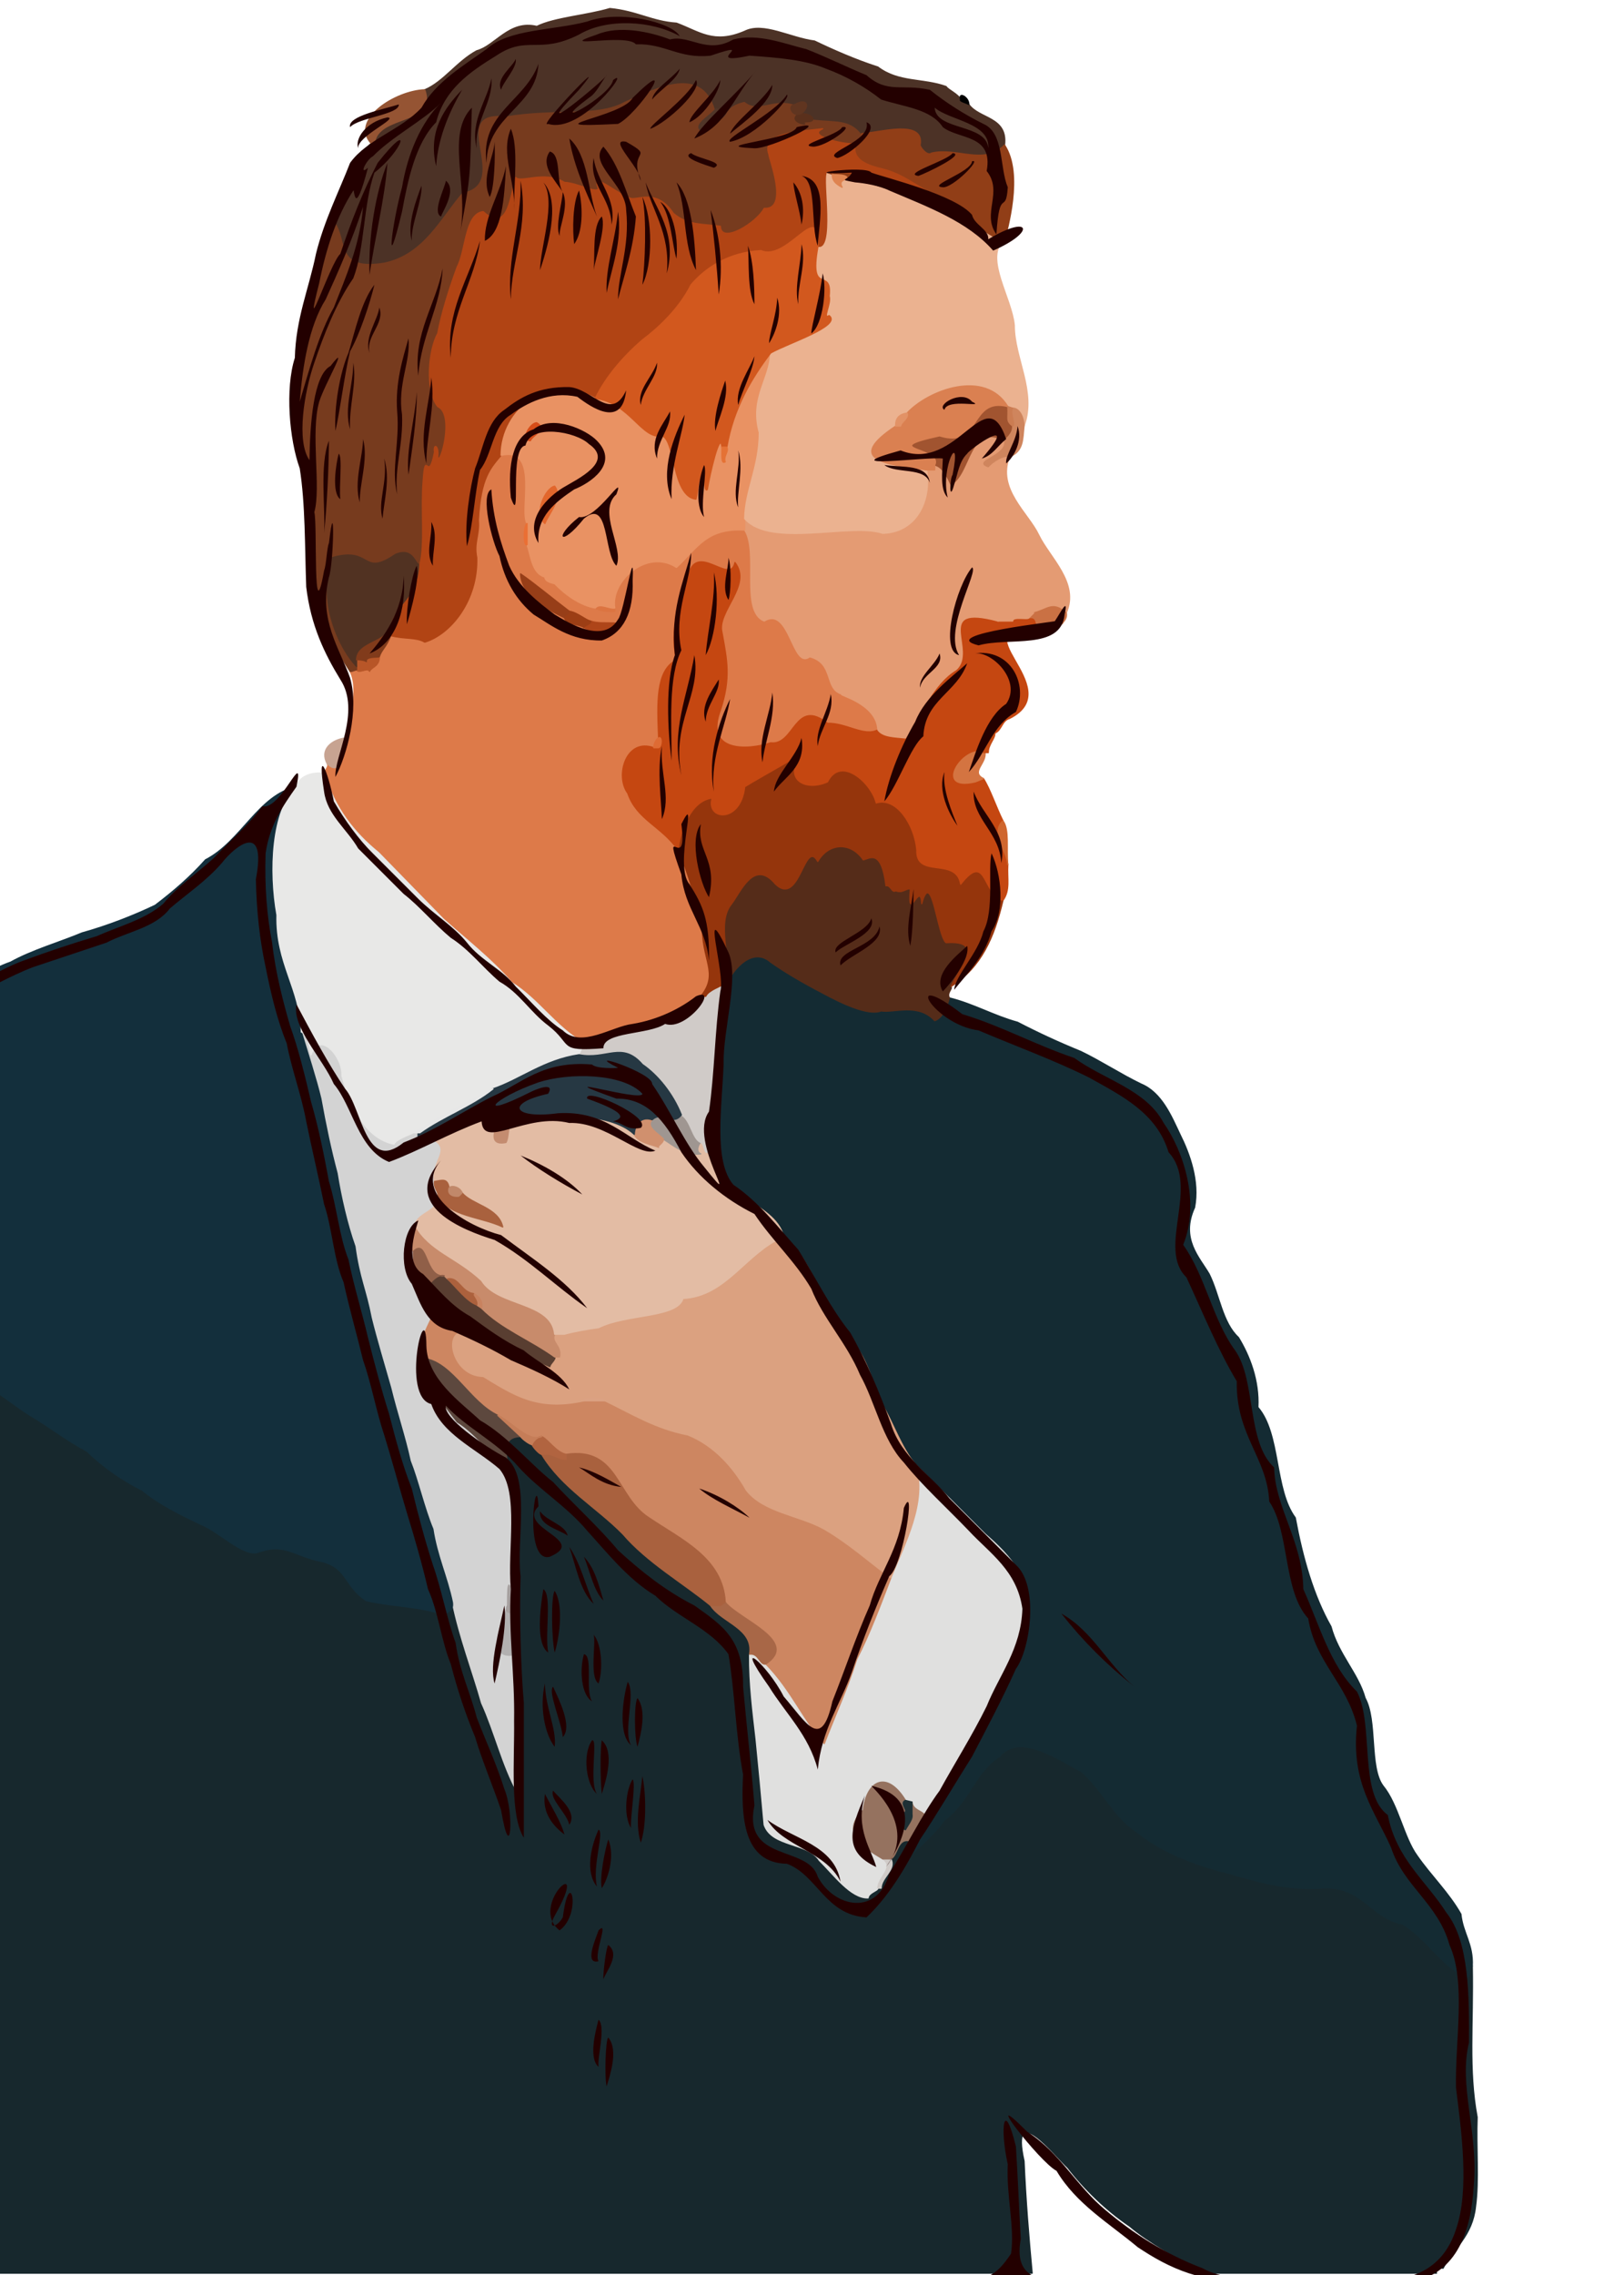 <?xml version="1.0" encoding="UTF-8" standalone="no"?>
<!-- Generator: imaengine 1.0   -->

<svg
   xmlns:dc="http://purl.org/dc/elements/1.1/"
   xmlns:cc="http://creativecommons.org/ns#"
   xmlns:rdf="http://www.w3.org/1999/02/22-rdf-syntax-ns#"
   xmlns:svg="http://www.w3.org/2000/svg"
   xmlns="http://www.w3.org/2000/svg"
   xmlns:sodipodi="http://sodipodi.sourceforge.net/DTD/sodipodi-0.dtd"
   xmlns:inkscape="http://www.inkscape.org/namespaces/inkscape"
   width="1000"
   height="1400.511"
   viewBox="0 0 1000 1400.511"
   version="1.0"
   xml:space="preserve"
   id="svg472"
   sodipodi:docname="IMNGN 2-22-18.svg"
   inkscape:version="0.92.2 (30a58d1, 2017-08-07)"><defs
     id="defs476" /><sodipodi:namedview
     pagecolor="#ffffff"
     bordercolor="#666666"
     borderopacity="1"
     objecttolerance="10"
     gridtolerance="10"
     guidetolerance="10"
     inkscape:pageopacity="0"
     inkscape:pageshadow="2"
     inkscape:window-width="1920"
     inkscape:window-height="1025"
     id="namedview474"
     showgrid="false"
     inkscape:zoom="0.40855058"
     inkscape:cx="878.51663"
     inkscape:cy="670.10913"
     inkscape:window-x="0"
     inkscape:window-y="27"
     inkscape:window-maximized="1"
     inkscape:current-layer="svg472" /><g
     id="g667"
     transform="matrix(-1,0,0,1,597.557,-246.73)"><path
       d="m -287,1646 h 72 72 c 15.3,-9.6 32.9,-18.7 45,-29 14.5,-9.8 28,-23 38,-36 7.6,-6.9 35.7,-42.7 27,-4 -1,23.3 -3,48 -5,69 h 68 66 67 66 68 66 66 66 67 66 68 66 67 66 66 66 v -6 c 0.2,-26.1 -2,-52.4 -9,-71 -2.5,-22.5 -6.6,-44.4 -10,-67 -4.8,-21.6 -14.4,-40.6 -21,-59 -8.7,-16.8 -15.4,-36.1 -20,-58 -2.4,-25.5 -10.5,-47.9 -12,-74 1.7,-29.2 -12.7,-45.2 -19,-66 -22.5,-14.1 -3.3,-60 -21,-81 -8,-10.5 -15.6,-21.9 -26,-31 -9.4,-9.1 -13.6,-23.9 -18,-39 -12.6,-0.8 -18.1,-21 -25,-30 -6.1,-11.9 -15.7,-25.4 -15,-36 -12.2,-4.2 -35.1,-4.3 -42,-11 -8.8,-9.2 -17.5,-26.3 -30,-9 -11.9,7.9 -22.9,18.8 -35,24 -10.1,8.9 -22.4,15.6 -34,23 -13.1,6.2 -26.1,15.1 -39,19 -11.8,7.7 -25.2,13.3 -36,21 -13.7,6.1 -25.4,16.3 -36,23 -12,7 -22.5,15.5 -35,22 -9.7,9.6 -22.7,18.5 -34,24 -10.7,8.8 -23.5,15 -36,21 -11.6,4.5 -27.2,21 -36,17 -16.5,-5.7 -22,2.9 -39,6 -15.7,4.2 -13.4,15.1 -27,24 -15.3,3.7 -34.5,3.5 -48,9 -1.5,-2.6 -5.9,-2 -5,-8 -4.5,21.9 -12.5,42.5 -18,62 -8,17.5 -12.9,38.6 -22,55 -2.3,-25.3 -2.2,-61.3 0,-85 v -26 -15 c 0.7,-20.1 -1.1,-45.7 1,-63 1.4,-4.6 2.9,-9.1 5,-13 1.2,-8 3,-16.7 -8,-17 -1.5,2.1 -5.8,4.9 -7,5 -1.2,2.3 -4.7,5.9 -6,6 -12.4,20.6 -33.7,32.4 -50,49 -15,17.5 -36.9,30 -54,44 -6.4,10.3 -26.8,14.1 -24,30 0.1,18.6 -2.1,35.4 -4,52 -1.8,17.7 -3.4,35.1 -5,53 -4.7,13.8 -26.8,10.7 -34,22 -8.8,8.6 -19.4,23.4 -30,23 -0.3,-3.3 -6.2,-4.4 -6,-6 h -2 c 0,-6.7 -9.5,-11.3 -6,-18 -4.4,-2.2 -3.8,-13.3 -12,-11 18,28.5 -17.5,-6.7 -21,-13 -14.2,-9.7 -19.7,-30.8 -34,-39 -12.4,-15.7 -38.5,3.4 -50,9 -12.9,10.6 -19.8,27.7 -34,37 -13.5,11.3 -32.4,19.1 -50,24 -19.4,5 -38.7,12.4 -63,11 -26.3,-2.4 -31.7,18.8 -51,22 -14.9,9.1 -23.2,24.8 -39,33 -3.5,0.9 -1.8,-7.9 -4,-7 -0.7,35.5 2.5,63.6 -3,93 0.7,18.3 -1.2,39.2 1,55 1.9,18.1 13.4,25.6 20,38 3.2,-1.1 4.8,2.9 4,3 z"
       id="path274"
       inkscape:connector-curvature="0"
       style="fill:#17282d;fill-opacity:1;stroke:#17282d;stroke-width:0.75;stroke-linejoin:round" /><path
       d="m -305,1464 c 15.8,-8.2 24.1,-23.9 39,-33 19.3,-3.2 24.7,-24.4 51,-22 24.3,1.4 43.6,-6 63,-11 17.6,-4.9 36.5,-12.7 50,-24 14.2,-9.3 21.1,-26.4 34,-37 11.5,-5.6 37.6,-24.7 50,-9 14.3,8.2 19.8,29.3 34,39 3.5,6.3 39,41.5 21,13 -2.7,-4.4 -4.8,-13.9 -9,-16 -11.8,-16.7 -20.8,-36.7 -33,-54 -9.5,-19 -19,-38.5 -28,-59 -8.4,-30.5 9.3,-47.1 24,-60 l 43,-43 c 8.6,-10.1 13.8,-25.9 20,-36 5.9,-12.4 9.7,-29.5 18,-38 6.9,-10.8 14.4,-24.3 21,-34 6.2,-11.8 12.1,-23.9 22,-32 5.4,-22.3 46.2,-25.4 39,-49 1.6,-3.8 4.5,-7.7 6,-5 0.4,-18.4 -2.3,-34.7 -6,-51 1.3,-16.7 -5,-36.5 -3,-49 -5.7,-12.9 -17.7,-24.1 -28,-15 -8.6,6.1 -19.7,12.6 -32,19 -12,6.5 -28,14.1 -36,11 -8.1,1.3 -22.8,-5.1 -33,6 -5,-1.6 -7.8,-9.3 -9,-14 -15.2,3.8 -27.1,10.9 -42,15 -12.5,6.5 -25.5,12.5 -39,18 -12.8,6.2 -24.2,13.8 -37,20 -12.9,5.3 -18.9,20.3 -24,31 -6,12 -12.1,28.8 -9,45 8.8,19.3 -3,30.7 -9,41 -6.3,12.7 -8.1,29.9 -18,39 -6.9,11.3 -12.8,26.4 -12,43 -14.1,16.4 -10,50.5 -23,68 -4.6,24.9 -11.3,48.2 -22,67 -4.6,17.2 -16.8,28.8 -21,44 -7.6,13.7 -2.5,42.6 -11,54 -9.4,11.4 -12.8,31.8 -21,43 -8.6,12.4 -19.4,22.6 -27,36 -1.2,11.8 -7.7,18.3 -7,32 2.2,-0.9 0.5,7.9 4,7 z"
       id="path288"
       inkscape:connector-curvature="0"
       style="fill:#142b33;fill-opacity:1;stroke:#142b33;stroke-width:0.75;stroke-linejoin:round" /><path
       d="m 63,1415 c 10.6,0.4 21.2,-14.4 30,-23 7.2,-11.3 29.3,-8.2 34,-22 1.6,-17.9 3.2,-35.3 5,-53 1.9,-16.6 4.1,-33.4 4,-52 -5.7,-1 -6.2,7 -10,6 -15.6,15.8 -23.7,35.5 -36,49 -6.5,-17 -14.1,-33.4 -20,-52 -7.8,-15 -14.8,-33.8 -21,-50 -8.2,-20.4 -22.8,-47.1 -15,-70 l -43,43 c -14.7,12.9 -32.4,29.5 -24,60 9,20.5 18.5,40 28,59 12.2,17.3 21.2,37.3 33,54 2.6,-2.9 7.4,-3.1 8,-8 l 4,-1 c 11.1,-18.3 23.7,-12.9 26,6 14.2,13.8 0.4,22.6 -12,30 -7.6,5.2 3.1,11.4 3,18 -0.2,1.6 5.7,2.7 6,6 z"
       id="path292"
       inkscape:connector-curvature="0"
       style="fill:#e0e0df;fill-opacity:1;stroke:#e0e0df;stroke-width:0.75;stroke-linejoin:round" /><path
       d="m 55,1409 h 2 c 0.1,-6.6 -10.6,-12.8 -3,-18 h -5 c -3.5,6.7 6,11.3 6,18 z"
       id="path294"
       inkscape:connector-curvature="0"
       style="fill:#d0cbc8;fill-opacity:1;stroke:#d0cbc8;stroke-width:0.75;stroke-linejoin:round" /><path
       d="m 49,1391 h 5 c 12.4,-7.4 26.2,-16.2 12,-30 -2.3,-18.9 -14.9,-24.3 -26,-6 3.6,1.6 -1,5.4 0,7 3.5,3.6 3.5,10.2 0,11 -1.2,-2.4 -4.6,-6.5 -4,-9 v -8 c -0.6,4.9 -5.4,5.1 -8,8 4.2,2.1 6.3,11.6 9,16 8.2,-2.3 7.6,8.8 12,11 z"
       id="path296"
       inkscape:connector-curvature="0"
       style="fill:#95725f;fill-opacity:1;stroke:#95725f;stroke-width:0.75;stroke-linejoin:round" /><path
       d="m 40,1373 c 3.5,-0.8 3.5,-7.4 0,-11 l -4,2 c -0.6,2.5 2.8,6.6 4,9 z"
       id="path298"
       inkscape:connector-curvature="0"
       style="fill:#1e3035;fill-opacity:1;stroke:#1e3035;stroke-width:0.75;stroke-linejoin:round" /><path
       d="m 36,1364 4,-2 c -1,-1.6 3.6,-5.4 0,-7 l -4,1 z"
       id="path300"
       inkscape:connector-curvature="0"
       style="fill:#1e3035;fill-opacity:1;stroke:#1e3035;stroke-width:0.75;stroke-linejoin:round" /><path
       d="m 279,1350 c 9.1,-16.4 14,-37.5 22,-55 5.5,-19.5 13.5,-40.1 18,-62 3.3,-15.7 9.5,-28.5 12,-45 5.4,-12.9 9.2,-30 14,-42 3.3,-15.2 8.2,-29.3 12,-45 3.9,-13.8 8.8,-29.9 12,-43 3.4,-17.6 7.4,-24.6 10,-44 4.8,-13.5 8.7,-30.5 11,-45 3.9,-14.6 7.2,-30.3 10,-46 2.9,-12.1 8.1,-28.1 12,-41 -4.7,1.4 -4.9,10.8 -6,14 -5.1,-15.6 -19.9,1.6 -19,13 -5.8,20.7 -15.3,38.7 -32,42 -1.8,-3.3 -9.2,-5.5 -12,-7 h -3 c 1,4.1 -2.8,7.3 -6,6 l -3,-2 c -11.9,6.6 1.2,13.3 -1,26 0.8,3.9 -2.9,6.8 -2,9 -1.9,9.2 13,10 14,18 4.2,1 3.9,13.4 1,16 0.6,9.7 -4,17.5 -7,21 -1.5,6 -2.2,12.3 -6,15 2.5,9.3 11.3,18.1 6,30 -2.8,17 -12.3,29.3 -20,39 -11.8,7.2 -18.9,19.1 -31,26 -2.1,3.9 -3.6,8.4 -5,13 v 63 c -0.3,27.6 5.2,-23.7 5,11 1.4,6.1 16.4,35.3 -6,30 -2.2,23.7 -2.3,59.7 0,85 z"
       id="path302"
       inkscape:connector-curvature="0"
       style="fill:#d3d3d3;fill-opacity:1;stroke:#d3d3d3;stroke-width:0.75;stroke-linejoin:round" /><path
       d="m 90,1320 c 12.3,-13.5 20.4,-33.2 36,-49 -21.1,-14 16.5,-27.3 25,-38 1.4,-27.3 27.1,-38.5 47,-52 20.3,-12.9 18.8,-43.8 51,-39 6.5,-1.6 10.7,-8.9 15,-11 8.5,3.7 18.5,-9.2 27,-13 17.4,-8.2 27.7,-32.2 45,-35 5.3,-11.9 -3.5,-20.7 -6,-30 -1.6,-0.1 -4.8,3.4 -8,3 -0.9,6.1 -9.6,4.4 -10,11 12.7,-1 7.1,26.8 -12,27 -19,11.5 -33.3,21.3 -62,15 h -13 c -16.2,7.8 -30.9,17.1 -51,21 -16.7,6.7 -28.4,20.6 -36,34 -10.7,13.8 -33,15.5 -48,24 -15.1,8.7 -28.6,20.9 -41,30 6.2,16.2 13.2,35 21,50 5.9,18.6 13.5,35 20,52 z"
       id="path306"
       inkscape:connector-curvature="0"
       style="fill:#cd8661;fill-opacity:1;stroke:#cd8661;stroke-width:0.75;stroke-linejoin:round" /><path
       d="m 126,1271 c 3.8,1 4.3,-7 10,-6 -2.8,-15.9 17.6,-19.7 24,-30 h -6 l -3,-2 c -8.5,10.7 -46.1,24 -25,38 z"
       id="path308"
       inkscape:connector-curvature="0"
       style="fill:#a86747;fill-opacity:1;stroke:#a86747;stroke-width:0.75;stroke-linejoin:round" /><path
       d="m 279,1265 c 22.4,5.3 7.4,-23.9 6,-30 3,6.1 -5.2,4.4 -6,4 z"
       id="path310"
       inkscape:connector-curvature="0"
       style="fill:#b2b0b0;fill-opacity:1;stroke:#b2b0b0;stroke-width:0.75;stroke-linejoin:round" /><path
       d="m 324,1241 c 13.5,-5.5 32.7,-5.3 48,-9 13.6,-8.9 11.3,-19.8 27,-24 17,-3.1 22.5,-11.7 39,-6 8.8,4 24.4,-12.5 36,-17 12.5,-6 25.3,-12.2 36,-21 11.3,-5.5 24.3,-14.4 34,-24 12.5,-6.5 23,-15 35,-22 10.6,-6.7 22.3,-16.9 36,-23 10.8,-7.7 24.2,-13.3 36,-21 12.9,-3.9 25.9,-12.8 39,-19 11.6,-7.4 23.9,-14.1 34,-23 12.1,-5.2 23.1,-16.1 35,-24 12.5,-17.3 21.2,-0.2 30,9 6.9,6.7 29.8,6.8 42,11 -0.7,10.6 8.9,24.1 15,36 6.9,9 12.4,29.2 25,30 -4.1,-19.7 -15.8,-34.7 -24,-50 -5.2,-16.5 -25.4,-23.7 -22,-46 4.6,-23.8 8,-57.4 -2,-78 h -1 c -3,-16.3 -19.8,-21.3 -32,-27 -11.7,-6.8 -24.6,-12.9 -39,-18 -14.8,-4 -30,-10.7 -45,-14 -12.7,-5.3 -30.6,-6.4 -48,-9 -3.4,3.7 -16.6,1.1 -21,2 -19.7,-0.1 -32.3,-10.3 -46,-15 -13,-7.3 -30.7,-12.4 -44,-18 -15.5,-4.3 -31.9,-10.7 -45,-17 -10.8,-8.2 -21.6,-17.4 -31,-28 -22.1,-11.4 -32.5,-39.9 -56,-45 15.4,14.7 16.8,52 12,79 0.7,30.1 -14.3,44.9 -15,72 -3.9,12.9 -9.1,28.9 -12,41 -2.8,15.7 -6.1,31.4 -10,46 -2.3,14.5 -6.2,31.5 -11,45 -2.6,19.4 -6.6,26.4 -10,44 -3.2,13.1 -8.1,29.2 -12,43 -3.8,15.7 -8.7,29.8 -12,45 -4.8,12 -8.6,29.1 -14,42 -2.5,16.5 -8.7,29.3 -12,45 -0.9,6 3.5,5.4 5,8 z"
       id="path314"
       inkscape:connector-curvature="0"
       style="fill:#132f3c;fill-opacity:1;stroke:#132f3c;stroke-width:0.75;stroke-linejoin:round" /><path
       d="m 279,1239 c 0.8,0.4 9,2.1 6,-4 0.2,-34.7 -5.3,16.6 -5,-11 h -1 z"
       id="path316"
       inkscape:connector-curvature="0"
       style="fill:#a59f9e;fill-opacity:1;stroke:#a59f9e;stroke-width:0.75;stroke-linejoin:round" /><path
       d="m 154,1235 h 6 c 17.1,-14 39,-26.5 54,-44 16.3,-16.6 37.6,-28.4 50,-49 -7.1,-1.1 -9.1,2.9 -15,3 v -3 c -32.2,-4.8 -30.7,26.1 -51,39 -19.9,13.5 -45.6,24.7 -47,52 z"
       id="path318"
       inkscape:connector-curvature="0"
       style="fill:#a9613e;fill-opacity:1;stroke:#a9613e;stroke-width:0.75;stroke-linejoin:round" /><path
       d="m 279,1224 h 1 v -63 c -2.1,17.3 -0.3,42.9 -1,63 z"
       id="path320"
       inkscape:connector-curvature="0"
       style="fill:#62646c;fill-opacity:1;stroke:#62646c;stroke-width:0.75;stroke-linejoin:round" /><path
       d="m 49,1218 c 12.4,-9.1 25.9,-21.3 41,-30 15,-8.5 37.3,-10.2 48,-24 7.6,-13.4 19.3,-27.3 36,-34 20.1,-3.9 34.8,-13.2 51,-21 1.1,-2.3 14.7,-2.3 13,0 28.7,6.3 43,-3.5 62,-15 19.1,-0.2 24.7,-28 12,-27 0.4,-6.6 9.1,-4.9 10,-11 -19.4,12 -42.2,22.7 -63,32 -0.2,-1.9 -3.8,-4.3 -3,-6 h -3 c -1.5,-7.1 5.5,-8.7 3,-14 h -6 c -5.5,-1.6 -15.3,-3.3 -21,-4 -16.8,-8.6 -48.7,-5.9 -52,-18 -26.9,-1.4 -38.6,-28.1 -62,-38 -9.9,8.1 -15.8,20.2 -22,32 -6.6,9.7 -14.1,23.2 -21,34 -8.3,8.5 -12.1,25.6 -18,38 -6.2,10.1 -11.4,25.9 -20,36 -7.8,22.9 6.8,49.6 15,70 z"
       id="path322"
       inkscape:connector-curvature="0"
       style="fill:#dba180;fill-opacity:1;stroke:#dba180;stroke-width:0.75;stroke-linejoin:round" /><path
       d="m 285,1148 c 12.1,-6.9 19.2,-18.8 31,-26 7.7,-9.7 17.2,-22 20,-39 -17.3,2.8 -27.6,26.8 -45,35 l -14,13 c 11,0.3 9.2,9 8,17 z"
       id="path326"
       inkscape:connector-curvature="0"
       style="fill:#5d483e;fill-opacity:1;stroke:#5d483e;stroke-width:0.75;stroke-linejoin:round" /><path
       d="m 249,1145 c 5.9,-0.1 7.9,-4.1 15,-3 1.3,-0.1 4.8,-3.7 6,-6 -0.7,-2.4 -4.3,-5.3 -6,-5 -4.3,2.1 -8.5,9.4 -15,11 z"
       id="path328"
       inkscape:connector-curvature="0"
       style="fill:#b16440;fill-opacity:1;stroke:#b16440;stroke-width:0.75;stroke-linejoin:round" /><path
       d="m 270,1136 c 1.2,-0.1 5.5,-2.9 7,-5 l 14,-13 c -8.5,3.8 -18.5,16.7 -27,13 1.7,-0.3 5.3,2.6 6,5 z"
       id="path330"
       inkscape:connector-curvature="0"
       style="fill:#c57d58;fill-opacity:1;stroke:#c57d58;stroke-width:0.75;stroke-linejoin:round" /><path
       d="m 225,1109 h 13 c 1.7,-2.3 -11.9,-2.3 -13,0 z"
       id="path334"
       inkscape:connector-curvature="0"
       style="fill:#dba182;fill-opacity:1;stroke:#dba182;stroke-width:0.75;stroke-linejoin:round" /><path
       d="m 259,1088 c 20.8,-9.3 43.6,-20 63,-32 3.2,0.4 6.4,-3.1 8,-3 3.8,-2.7 4.5,-9 6,-15 h -2 c -2,-2.1 -5.6,-7.1 -10,-6 l -2,2 c -5.5,5.1 -11.5,13.5 -18,16 l -3,2 c -12.1,12.4 -30.2,19.3 -45,30 -0.8,1.7 2.8,4.1 3,6 z"
       id="path336"
       inkscape:connector-curvature="0"
       style="fill:#593e31;fill-opacity:1;stroke:#593e31;stroke-width:0.75;stroke-linejoin:round" /><path
       d="m 253,1082 h 3 c 14.8,-10.7 32.9,-17.6 45,-30 -1.1,-5.7 3.5,-8.6 5,-9 7.4,-0.7 9.1,-10.5 16,-9 l 2,-2 c 12,1.6 10.1,-23.7 19,-15 2.9,-2.6 3.2,-15 -1,-16 -9.4,16.2 -25.2,19.3 -41,34 -9.8,16 -43.1,12.8 -45,33 2.5,5.3 -4.5,6.9 -3,14 z"
       id="path338"
       inkscape:connector-curvature="0"
       style="fill:#c88b6b;fill-opacity:1;stroke:#c88b6b;stroke-width:0.75;stroke-linejoin:round" /><path
       d="m 250,1068 h 6 c 1.9,-20.2 35.2,-17 45,-33 15.8,-14.7 31.6,-17.8 41,-34 -1,-8 -15.9,-8.8 -14,-18 -7,12.5 -26.8,12.7 -40,19 2.6,-12.1 19.1,-13.7 25,-21 1.3,-3.6 6.7,-5 8,-3 1.1,-6.2 4.1,-4.8 9,-4 2.2,-12.7 -10.9,-19.4 1,-26 -10.2,-4.2 -31.4,-21 -40,-10 0.7,2 7.1,14.4 -5,12 -1.7,-2.8 -1,-8.5 -3,-12 -20.7,-5.9 -60.7,-7.6 -76,7 -2.3,5.3 -11.7,6.4 -15,8 -0.1,-2.1 -4.1,-3.6 -3,-5 -6.5,4.1 -13.7,10.4 -23,9 3.7,-1.2 1,-6.9 0,-7 -2,0.6 -2.2,7 -4,6 -2.5,0.6 -4.5,5.1 -6,4 l -2,-1 c 7.2,23.6 -33.6,26.7 -39,49 23.4,9.9 35.1,36.6 62,38 3.3,12.1 35.2,9.4 52,18 5.7,0.7 15.5,2.4 21,4 z"
       id="path340"
       inkscape:connector-curvature="0"
       style="fill:#e3bca4;fill-opacity:1;stroke:#e3bca4;stroke-width:0.75;stroke-linejoin:round" /><path
       d="m 301,1052 3,-2 c -0.7,-3.3 3.2,-5.5 2,-7 -1.5,0.4 -6.1,3.3 -5,9 z"
       id="path342"
       inkscape:connector-curvature="0"
       style="fill:#c8825f;fill-opacity:1;stroke:#c8825f;stroke-width:0.75;stroke-linejoin:round" /><path
       d="m 304,1050 c 6.5,-2.5 12.5,-10.9 18,-16 -6.9,-1.5 -8.6,8.3 -16,9 1.2,1.5 -2.7,3.7 -2,7 z"
       id="path344"
       inkscape:connector-curvature="0"
       style="fill:#ac613d;fill-opacity:1;stroke:#ac613d;stroke-width:0.75;stroke-linejoin:round" /><path
       d="m 334,1038 h 2 c 3,-3.5 7.6,-11.3 7,-21 -8.9,-8.7 -7,16.6 -19,15 4.4,-1.1 8,3.9 10,6 z"
       id="path346"
       inkscape:connector-curvature="0"
       style="fill:#905f48;fill-opacity:1;stroke:#905f48;stroke-width:0.75;stroke-linejoin:round" /><path
       d="m 288,1002 c 13.2,-6.3 33,-6.5 40,-19 -0.9,-2.2 2.8,-5.1 2,-9 -4.9,-0.8 -7.9,-2.2 -9,4 1.6,5.2 -4.8,5.4 -6,5 l -2,-2 c -5.9,7.3 -22.4,8.9 -25,21 z"
       id="path350"
       inkscape:connector-curvature="0"
       style="fill:#a9613e;fill-opacity:1;stroke:#a9613e;stroke-width:0.75;stroke-linejoin:round" /><path
       d="m 315,983 c 1.2,0.4 7.6,0.2 6,-5 -1.3,-2 -6.7,-0.6 -8,3 z"
       id="path352"
       inkscape:connector-curvature="0"
       style="fill:#c1886a;fill-opacity:1;stroke:#c1886a;stroke-width:0.75;stroke-linejoin:round" /><path
       d="m 156,960 c 1.5,1.1 3.5,-3.4 6,-4 l -2,-2 c -1.5,-2.7 -4.4,1.2 -6,5 z"
       id="path354"
       inkscape:connector-curvature="0"
       style="fill:#958d89;fill-opacity:1;stroke:#958d89;stroke-width:0.75;stroke-linejoin:round" /><path
       d="m 166,957 c 9.3,1.4 16.5,-4.9 23,-9 2.9,-3.5 11.3,-7.5 7,-12 -7.1,-6.1 -12.2,4.4 -18,-3 -5.9,3.3 -6.7,14.9 -12,17 1,0.1 3.7,5.8 0,7 z"
       id="path356"
       inkscape:connector-curvature="0"
       style="fill:#9f9691;fill-opacity:1;stroke:#9f9691;stroke-width:0.75;stroke-linejoin:round" /><path
       d="m 162,956 c 1.8,1 2,-5.4 4,-6 5.3,-2.1 6.1,-13.7 12,-17 5.2,-13.1 14.6,-24.6 24,-31 12.5,-14.5 22,-2.7 39,-6 -0.4,-2.2 -3.2,-6 -3,-8 h -9 c -18.3,-11.1 -48.6,-13.2 -63,-28 h -3 c -1.8,-3.8 -9.2,-6 -12,-8 v 2 c -2,12.5 4.3,32.3 3,49 3.7,16.3 6.4,32.6 6,51 z"
       id="path358"
       inkscape:connector-curvature="0"
       style="fill:#d0cbc8;fill-opacity:1;stroke:#d0cbc8;stroke-width:0.75;stroke-linejoin:round" /><path
       d="m 192,953 c 3.3,-1.6 12.7,-2.7 15,-8 -0.2,-5.4 -3.7,-11.5 -11,-9 4.3,4.5 -4.1,8.5 -7,12 0.1,2.6 4.1,4.1 3,5 z"
       id="path360"
       inkscape:connector-curvature="0"
       style="fill:#d0906e;fill-opacity:1;stroke:#d0906e;stroke-width:0.75;stroke-linejoin:round" /><path
       d="m 355,951 c 16.7,-3.3 26.2,-21.3 32,-42 -0.9,-11.4 13.9,-28.6 19,-13 1.1,-3.2 1.3,-12.6 6,-14 0.7,-27.1 15.7,-41.9 15,-72 4.8,-27 3.4,-64.3 -12,-79 -1.4,-6.2 -9.5,-9.6 -18,-8 -6.1,20.8 -18.1,35.9 -33,48 l -40,41 c -14.2,12.8 -29.5,24.5 -42,39 -16.6,10.4 -26.9,27.1 -44,37 -0.2,2 2.6,5.8 3,8 21.7,3.2 36.2,15.3 53,21 16.9,8.5 35,18 49,27 2.8,1.5 10.2,3.7 12,7 z"
       id="path362"
       inkscape:connector-curvature="0"
       style="fill:#e8e8e7;fill-opacity:1;stroke:#e8e8e7;stroke-width:0.75;stroke-linejoin:round" /><path
       d="m 286,950 c 12.1,2.4 5.7,-10 5,-12 h -8 c 2,3.5 1.3,9.2 3,12 z"
       id="path364"
       inkscape:connector-curvature="0"
       style="fill:#c48c70;fill-opacity:1;stroke:#c48c70;stroke-width:0.75;stroke-linejoin:round" /><path
       d="m 334,950 c 3.2,1.3 7,-1.9 6,-6 h -1 c -13.9,-10.1 -31.7,-16.3 -45,-27 -16.8,-5.7 -31.3,-17.8 -53,-21 -17,3.3 -26.5,-8.5 -39,6 -9.4,6.4 -18.8,17.9 -24,31 5.8,7.4 10.9,-3.1 18,3 7.3,-2.5 10.8,3.6 11,9 15.3,-14.6 55.3,-12.9 76,-7 h 8 c 8.6,-11 29.8,5.8 40,10 z"
       id="path366"
       inkscape:connector-curvature="0"
       style="fill:#263843;fill-opacity:1;stroke:#263843;stroke-width:0.75;stroke-linejoin:round" /><path
       d="m 339,944 h 1 3 c -14,-9 -32.1,-18.5 -49,-27 13.3,10.7 31.1,16.9 45,27 z"
       id="path368"
       inkscape:connector-curvature="0"
       style="fill:#e7e7e7;fill-opacity:1;stroke:#e7e7e7;stroke-width:0.75;stroke-linejoin:round" /><path
       d="m 229,888 h 9 c 17.1,-9.9 27.4,-26.6 44,-37 12.5,-14.5 27.8,-26.2 42,-39 l 40,-41 c 14.9,-12.1 26.9,-27.2 33,-48 1.1,-2.3 -2.3,-4.3 -1,-6 -0.7,1.9 -5.7,2.5 -6,2 -1.9,-4.4 -6.6,-16.3 -5,-18 -3.3,-10.5 -8.5,-31.1 -3,-41 h -1 l -3,-1 c -1.5,2.8 -6.8,-1.8 -8,1 -1.2,-2.8 -6.1,-2.9 -6,-9 -1.4,-4.4 -4.3,-5.8 -7,-13 -8.8,2.3 -15.6,0.8 -21,4 -16.1,-4.9 -32.8,-25.7 -32,-52 1.9,-9.4 -1.8,-13.7 -1,-23 -1.4,-26.4 -7.6,-32.3 -14,-40 -24.1,-5.7 -11,33.9 -16,42 2.3,1.1 2.3,14.7 0,13 -2.6,7.9 -3,17.5 -11,20 0.2,2.8 -5.2,3.9 -6,4 -6.4,6.8 -15.9,13.5 -25,15 -2.6,2 -9.7,2.4 -12,2 v -2 c 2.8,-16.4 -19.7,-36.8 -38,-25 -13,-12.1 -18.4,-24.3 -42,-23 -8.8,13.6 2.9,50 -12,56 -15.8,-9.6 -17.4,30.4 -28,22 -15.5,4 -8.8,20.1 -20,23 3.8,0.4 -21.3,5.3 -22,22 8.5,4.5 19.6,-4.4 31,-4 20.2,-16 20.1,13.8 35,12 14.7,4.8 40.7,5.7 31,-20 -6.6,-20 -4.1,-31 -1,-48 3.3,-12.9 -18.9,-29 -8,-43 2.9,14.7 24.2,-14.2 29,9 5,16.2 11.4,31.8 7,51 13,6.3 11.8,27 11,48 2,0.7 3.3,5.3 3,6 17.2,-6.2 23.9,17.5 16,28 -5.6,16.4 -20.7,20.2 -31,35 -6.2,13 -11.4,33.8 -15,45 1,23 -10.7,30.4 1,45 14.4,14.8 44.7,16.9 63,28 z"
       id="path374"
       inkscape:connector-curvature="0"
       style="fill:#dd7a49;fill-opacity:1;stroke:#dd7a49;stroke-width:0.75;stroke-linejoin:round" /><path
       d="m 22,875 c 10.2,-11.1 24.9,-4.7 33,-6 8,3.1 24,-4.5 36,-11 12.3,-6.4 23.4,-12.9 32,-19 10.3,-9.1 22.3,2.1 28,15 v -2 c -4.3,-14.6 6,-37.1 -4,-49 -5.7,-7.7 -13.9,-27.8 -27,-12 -15,14.2 -17.7,-28.6 -26,-14 -6.8,-11.8 -20.5,-12.1 -28,-1 -3.9,-0.8 -11.2,-7.1 -14,16 -2.9,-0.8 -3.7,4.8 -6,3 -4,1.9 -6.8,-1.8 -9,-1 2,22.6 -6.3,-6.1 -7,9 -6.2,-22.9 -9.6,19.9 -15,24 -24.7,-1.7 -8.3,15.4 -3,27 -1.2,1.5 2.7,3.7 1,7 1.2,4.7 4,12.4 9,14 z"
       id="path376"
       inkscape:connector-curvature="0"
       style="fill:#552c19;fill-opacity:1;stroke:#552c19;stroke-width:0.75;stroke-linejoin:round" /><path
       d="m 163,860 h 3 c -11.7,-14.6 0,-22 -1,-45 3.6,-11.2 8.8,-32 15,-45 -1,-11.4 -7.8,-30.6 -21,-32 4.2,13.6 -17.5,16 -20,-7 -11.2,-6.8 -26.7,-15.2 -36,-21 13.3,16 -1,24.3 -15,18 -8.2,-16.4 -27,0.6 -30,13 -12.2,-3.9 -23.6,13.1 -25,29 0.7,17.9 -24.2,3.9 -27,21 -16.1,-20.5 -13.2,5.9 -26,10 5.3,22.6 13.3,41.2 32,53 -5.3,-11.6 -21.7,-28.7 3,-27 5.4,-4.1 8.8,-46.9 15,-24 0.7,-15.1 9,13.6 7,-9 2.2,-0.8 5,2.9 9,1 2.3,1.8 3.1,-3.8 6,-3 2.8,-23.1 10.1,-16.8 14,-16 7.5,-11.1 21.2,-10.8 28,1 8.3,-14.6 11,28.2 26,14 13.1,-15.8 21.3,4.3 27,12 10,11.9 -0.3,34.4 4,49 2.8,2 10.2,4.2 12,8 z"
       id="path378"
       inkscape:connector-curvature="0"
       style="fill:#95350c;fill-opacity:1;stroke:#95350c;stroke-width:0.75;stroke-linejoin:round" /><path
       d="m 637,854 c 4.4,-0.9 17.6,1.7 21,-2 -3.4,1.4 -16.6,-1.2 -21,2 z"
       id="path380"
       inkscape:connector-curvature="0"
       style="fill:#6c6d71;fill-opacity:1;stroke:#6c6d71;stroke-width:0.75;stroke-linejoin:round" /><path
       d="m -20,801 c 12.8,-4.1 9.9,-30.5 26,-10 2.8,-17.1 27.7,-3.1 27,-21 1.4,-15.9 12.8,-32.9 25,-29 3,-12.4 21.8,-29.4 30,-13 14,6.3 28.3,-2 15,-18 9.3,5.8 24.8,14.2 36,21 2.5,23 24.2,20.6 20,7 13.2,1.4 20,20.6 21,32 10.3,-14.8 25.4,-18.6 31,-35 7.9,-10.5 1.2,-34.2 -16,-28 h -3 c -2.1,-0.8 -2.1,-7.5 0,-6 0.8,-21 2,-41.7 -11,-48 4.4,-19.2 -2,-34.8 -7,-51 -4.8,-23.2 -26.1,5.7 -29,-9 -10.9,14 11.3,30.1 8,43 -3.1,17 -5.6,28 1,48 9.7,25.7 -16.3,24.8 -31,20 -14.9,1.8 -14.8,-28 -35,-12 -11.4,-0.4 -22.5,8.5 -31,4 -3.1,4.4 -10.3,4.2 -17,5 C 30.5,686.6 23.1,667.4 9,659 -4.5,647.5 24,617.9 -17,629 h -9 c 0,-3.1 -9.5,-0.6 -10,-2 -6.8,-1.3 -3,7.5 -8,8 55.9,-5.1 -18,35.1 20,54 4.7,1.3 4.7,7.3 9,9 3.8,2.3 6,9.7 7,12 12,-5.1 31.7,24.3 5,18 l -5,-2 c -4,6.1 -7.8,17.6 -12,26 8,7.5 -2.6,18.4 -3,27 0.5,8.8 -1.6,15.7 3,22 z"
       id="path382"
       inkscape:connector-curvature="0"
       style="fill:#c54711;fill-opacity:1;stroke:#c54711;stroke-width:0.75;stroke-linejoin:round" /><path
       d="m -23,779 c 0.4,-8.6 11,-19.5 3,-27 -4.1,5.4 -2,17.5 -3,27 z"
       id="path386"
       inkscape:connector-curvature="0"
       style="fill:#cf662e;fill-opacity:1;stroke:#cf662e;stroke-width:0.75;stroke-linejoin:round" /><path
       d="m -3,728 c 26.7,6.3 7,-23.1 -5,-18 h -1 c -0.9,6.8 9,11.9 1,16 z"
       id="path388"
       inkscape:connector-curvature="0"
       style="fill:#d47441;fill-opacity:1;stroke:#d47441;stroke-width:0.75;stroke-linejoin:round" /><path
       d="m 390,719 c 3.5,1.3 5.5,-2.1 6,-2 4.9,-8.9 -2.6,-14.8 -11,-16 -1.6,1.7 3.1,13.6 5,18 z"
       id="path390"
       inkscape:connector-curvature="0"
       style="fill:#c7a391;fill-opacity:1;stroke:#c7a391;stroke-width:0.75;stroke-linejoin:round" /><path
       d="m -11,710 h 2 1 c -1,-2.3 -3.2,-9.7 -7,-12 -0.4,3.2 4.2,7.2 4,12 z"
       id="path392"
       inkscape:connector-curvature="0"
       style="fill:#c34b13;fill-opacity:1;stroke:#c34b13;stroke-width:0.75;stroke-linejoin:round" /><path
       d="m 192,707 h 3 c 0.3,-0.7 -1,-5.3 -3,-6 -2.1,-1.5 -2.1,5.2 0,6 z"
       id="path394"
       inkscape:connector-curvature="0"
       style="fill:#de6b34;fill-opacity:1;stroke:#de6b34;stroke-width:0.75;stroke-linejoin:round" /><path
       d="m 40,701 c 6.7,-0.8 13.9,-0.6 17,-5 0.7,-16.7 25.8,-21.6 22,-22 11.2,-2.9 4.5,-19 20,-23 10.6,8.4 12.2,-31.6 28,-22 14.9,-6 3.2,-42.4 12,-56 v -7 c -16,18.2 -65.4,2.3 -85,9 -21.3,-0.6 -30,-20.7 -27,-39 h -5 v -3 c -5.4,1.2 -8.4,8.7 -10,12 -12.3,-6.7 -10.9,-38.7 -33,-27 -2.3,9.4 20.4,12.6 10,16 -2.7,-3.2 -10.4,-7.9 -13,-6 7.8,19.8 -11.6,34.5 -18,48 -6.7,14 -25.2,29.5 -17,48 8.6,-7.4 11.3,-2.1 20,0 6.8,2.7 16.6,1.9 22,5 41,-11.1 12.5,18.5 26,30 14.1,8.4 21.5,27.6 31,42 z"
       id="path396"
       inkscape:connector-curvature="0"
       style="fill:#e49b73;fill-opacity:1;stroke:#e49b73;stroke-width:0.75;stroke-linejoin:round" /><path
       d="m 370,660 c 1.2,-2.8 6.5,1.8 8,-1 v -2 -4 c -3.5,-1.3 -5.5,2.1 -6,1 0.7,-3.3 -6.6,-2.5 -8,-3 -0.1,6.1 4.8,6.2 6,9 z"
       id="path400"
       inkscape:connector-curvature="0"
       style="fill:#b85628;fill-opacity:1;stroke:#b85628;stroke-width:0.75;stroke-linejoin:round" /><path
       d="m 381,660 h 1 c 9.1,-14.4 19.3,-31.8 23,-54 2.7,-22.8 -0.5,-52 4,-73 1,-13.5 5.6,-22.9 5,-38 v -15 c -1.6,-17.9 -4.5,-35 -8,-52 -3.4,-16.1 -6.9,-32.6 -13,-47 -11.6,11.6 -0.1,32.2 -32,27 -24.3,-5.1 -34.4,-27.4 -48,-43 -30.8,-5.3 11.3,-51.2 -27,-47 -30.7,-5.2 -56.3,0.4 -73,-9 -20.4,-9.1 -47.6,-22.6 -56,5 2.9,3.9 13.8,9.5 9,13 -3.6,-3.5 -12.7,-6 -15,-10 -2.7,-5.7 -8.3,-7.1 -12,-8 -8.3,7.3 -17.6,-2.7 -31,2 5.2,0.7 1.4,7.1 -2,6 5.6,3.6 -2.5,6.6 -4,6 0.5,-2.7 -6.9,-0.7 -5,-3 -14,1.5 -22.8,-0.3 -30,9 -0.7,3.8 4.7,4.5 3,6 4.5,1.6 32,-4.3 21,-9 14.7,1.7 38.2,2.5 33,16 0.6,1 -12.8,34 3,33 4.7,8.9 26.6,22.4 27,11 11.5,-1.5 20.4,-0.6 29,-8 9.3,-14.2 20.1,-8.9 25,-9 6.6,-0.1 26.4,-18.7 21,-6 2.5,2.7 12.6,-3.6 21,-4 12.1,-7.5 27.1,0.6 30,-3 3.1,9.2 4.3,35.5 20,21 11.3,1.2 10.6,23.9 16,34 4.9,13.3 9.7,28.5 12,41 5.8,10.2 7.8,35.4 0,45 -10.7,4.7 -1.2,37.6 0,31 -0.9,-7.2 2.9,-8.6 2,-3 4,20.6 5.6,-3.6 7,18 1.4,16.8 -1.2,39.4 2,51 2.9,1.7 3.4,-10.9 15,-6 21.1,14.4 14.4,-5.1 39,2 8.7,22.9 -1.7,52.7 -15,67 v 2 z"
       id="path402"
       inkscape:connector-curvature="0"
       style="fill:#773b1e;fill-opacity:1;stroke:#773b1e;stroke-width:0.75;stroke-linejoin:round" /><path
       d="m 378,657 c 13.3,-14.3 23.7,-44.1 15,-67 -24.6,-7.1 -17.9,12.4 -39,-2 -11.6,-4.9 -12.1,7.7 -15,6 1,22.2 13.8,23.3 18,39 3.9,9.7 20.8,9.1 21,20 z"
       id="path404"
       inkscape:connector-curvature="0"
       style="fill:#513222;fill-opacity:1;stroke:#513222;stroke-width:0.75;stroke-linejoin:round" /><path
       d="m 372,654 c 0.7,-0.9 5.7,-1.5 6,-1 -0.2,-10.9 -17.1,-10.3 -21,-20 v 5 c 2.7,7.2 5.6,8.6 7,13 1.4,0.5 8.7,-0.3 8,3 z"
       id="path406"
       inkscape:connector-curvature="0"
       style="fill:#813b1b;fill-opacity:1;stroke:#813b1b;stroke-width:0.75;stroke-linejoin:round" /><path
       d="m 336,642 c 5.4,-3.2 12.2,-1.7 21,-4 v -5 c -4.2,-15.7 -17,-16.8 -18,-39 -3.2,-11.6 -0.6,-34.2 -2,-51 -1.4,-21.6 -3,2.6 -7,-18 0.9,-5.6 -2.9,-4.2 -2,3 -1.2,6.6 -10.7,-26.3 0,-31 7.8,-9.6 5.8,-34.8 0,-45 -2.3,-12.5 -7.1,-27.7 -12,-41 -5.4,-10.1 -4.7,-32.8 -16,-34 -15.7,14.5 -16.9,-11.8 -20,-21 -2.9,3.6 -17.9,-4.5 -30,3 -8.4,0.4 -18.5,6.7 -21,4 5.4,-12.7 -14.4,5.9 -21,6 -4.9,0.1 -15.7,-5.2 -25,9 -8.6,7.4 -17.5,6.5 -29,8 -0.4,11.4 -22.3,-2.1 -27,-11 -15.8,1 -2.4,-32 -3,-33 5.2,-13.5 -18.3,-14.3 -33,-16 11,4.7 -16.5,10.6 -21,9 2.9,9.9 -7.9,13.1 -16,15 -15.2,3.8 -24.4,13.6 -38,19 -18,13.3 20.2,-5 26,-6 14.1,-4.4 27.6,-9.9 46,-10 2.7,4.4 -5.3,48.8 6,46 -1.9,-31.6 18.3,9.2 35,2 20.2,1.1 34.3,10.8 43,21 7.3,14.5 19.5,26.1 30,34 12,10.3 22.9,23.2 29,36 28.6,-15.8 57.7,6.3 58,35 6.4,7.7 12.6,13.6 14,40 -0.8,9.3 2.9,13.6 1,23 -0.8,26.3 15.9,47.1 32,52 z"
       id="path408"
       inkscape:connector-curvature="0"
       style="fill:#b14414;fill-opacity:1;stroke:#b14414;stroke-width:0.75;stroke-linejoin:round" /><path
       d="m 220,636 c 7.8,0.8 13.5,-0.5 18,-3 -0.3,-1.3 -5.3,-2.4 -4,-4 -7.9,3.1 -25.4,-2.2 -14,7 z"
       id="path410"
       inkscape:connector-curvature="0"
       style="fill:#ae4519;fill-opacity:1;stroke:#ae4519;stroke-width:0.75;stroke-linejoin:round" /><path
       d="m -45,635 h 1 c 5,-0.5 1.2,-9.3 8,-8 l -3,-3 c -8.7,-2.1 -11.4,-7.4 -20,0 -0.8,4 2.6,6 2,6 1.2,2.1 8.2,3.6 12,5 z"
       id="path412"
       inkscape:connector-curvature="0"
       style="fill:#ca7144;fill-opacity:1;stroke:#ca7144;stroke-width:0.75;stroke-linejoin:round" /><path
       d="m 238,633 c 3.6,-2.4 10.6,-1.4 12,-6 0.4,-1.6 -3.6,-3.1 -3,-4 -5,0.7 -9.8,5.3 -13,6 -1.3,1.6 3.7,2.7 4,4 z"
       id="path414"
       inkscape:connector-curvature="0"
       style="fill:#9c3e15;fill-opacity:1;stroke:#9c3e15;stroke-width:0.75;stroke-linejoin:round" /><path
       d="m -26,629 h 9 c -5.4,-3.1 -15.2,-2.3 -22,-5 l 3,3 c 0.5,1.4 10,-1.1 10,2 z"
       id="path416"
       inkscape:connector-curvature="0"
       style="fill:#e49b73;fill-opacity:1;stroke:#e49b73;stroke-width:0.75;stroke-linejoin:round" /><path
       d="m 250,627 c 11.8,-5.7 26.4,-14 27,-27 -7.2,4.8 -21.5,16.6 -30,23 0.6,2.1 4.6,3.6 3,4 z"
       id="path418"
       inkscape:connector-curvature="0"
       style="fill:#973e18;fill-opacity:1;stroke:#973e18;stroke-width:0.75;stroke-linejoin:round" /><path
       d="m 219,623 c 2.3,0.4 9.4,0 12,-2 -2.8,-3.5 -8.5,0.6 -12,0 z"
       id="path420"
       inkscape:connector-curvature="0"
       style="fill:#dc7441;fill-opacity:1;stroke:#dc7441;stroke-width:0.75;stroke-linejoin:round" /><path
       d="m 219,621 c 3.5,0.6 9.2,-3.5 12,0 9.1,-1.5 18.6,-8.2 25,-15 -7.1,-8 5.6,-13.2 6,-4 8,-2.5 8.4,-12.1 11,-20 v -13 c 5,-8.1 -8.1,-47.7 16,-42 -0.3,-28.7 -29.4,-50.8 -58,-35 -21.2,2.5 -28.7,25.6 -41,23 -8.3,2.1 -6.1,37.4 -21,39 -1.4,-5.4 -1.1,-13.3 -4,-14 -2.3,-9.3 -0.3,11.2 -3,8 -1.2,-7.9 -7.9,-37.4 -9,-26 -0.1,3.5 0.8,11 -2,9 1.3,-3.4 -2.4,-6.3 -1,-9 -4,-23.9 -15.5,-42.9 -27,-58 0.5,16.2 12.9,27.5 7,49 0,21.3 8.7,35.4 9,53 v 7 c 23.6,-1.3 29,10.9 42,23 18.3,-11.8 40.8,8.6 38,25 z"
       id="path422"
       inkscape:connector-curvature="0"
       style="fill:#e99263;fill-opacity:1;stroke:#e99263;stroke-width:0.75;stroke-linejoin:round" /><path
       d="m 256,606 c 0.8,-0.1 6.2,-1.2 6,-4 -0.4,-9.2 -13.1,-4 -6,4 z"
       id="path424"
       inkscape:connector-curvature="0"
       style="fill:#e99263;fill-opacity:1;stroke:#e99263;stroke-width:0.75;stroke-linejoin:round" /><path
       d="m 273,582 c 2.3,1.7 2.3,-11.9 0,-13 z"
       id="path428"
       inkscape:connector-curvature="0"
       style="fill:#ea6f34;fill-opacity:1;stroke:#ea6f34;stroke-width:0.75;stroke-linejoin:round" /><path
       d="m 54,575 c 19.6,-6.7 69,9.2 85,-9 -0.3,-17.6 -9,-31.7 -9,-53 5.9,-21.5 -6.5,-32.8 -7,-49 -10.6,-6 -44.1,-16.7 -36,-23 4.5,2.7 -1.5,-7.4 0,-12 -2,-18.4 12.5,0.7 7,-30 -11.3,2.8 -3.3,-41.6 -6,-46 l -3,1 c 0.6,4.7 -4.4,7.2 -6,8 2.9,-5 -3.7,-4.5 -3,-6 -18.8,3.7 -34.8,10.7 -52,16 -20.3,2.2 -25.8,15.6 -44,23 11.2,11.1 -5.4,35.2 -7,52 0.1,20 -13.8,40.9 -6,62 0.3,-7 3.7,-11.2 7,-11 l 3,-1 c 14.1,-23.4 49.1,-10 62,4 4.8,0.7 7.3,3.2 7,8 30.6,20.4 8.2,23.4 -19,27 -3,18.3 5.7,38.4 27,39 z"
       id="path430"
       inkscape:connector-curvature="0"
       style="fill:#ebb290;fill-opacity:1;stroke:#ebb290;stroke-width:0.75;stroke-linejoin:round" /><path
       d="m 262,569 c 7.3,-6 -0.4,-22 -6,-23 -5.4,7.2 4.3,17.9 6,23 z"
       id="path432"
       inkscape:connector-curvature="0"
       style="fill:#e2662c;fill-opacity:1;stroke:#e2662c;stroke-width:0.75;stroke-linejoin:round" /><path
       d="m 169,554 c 14.9,-1.6 12.7,-36.9 21,-39 12.3,2.6 19.8,-20.5 41,-23 -6.1,-12.8 -17,-25.7 -29,-36 -10.5,-7.9 -22.7,-19.5 -30,-34 -8.7,-10.2 -22.8,-19.9 -43,-21 -16.7,7.2 -36.9,-33.6 -35,-2 5.5,30.7 -9,11.6 -7,30 -1.5,4.6 4.5,14.7 0,12 -8.1,6.3 25.4,17 36,23 11.5,15.1 23,34.1 27,58 h 3 c 1.1,-11.4 7.8,18.1 9,26 2.7,3.2 0.7,-17.3 3,-8 2.9,0.7 2.6,8.6 4,14 z"
       id="path434"
       inkscape:connector-curvature="0"
       style="fill:#d2581e;fill-opacity:1;stroke:#d2581e;stroke-width:0.75;stroke-linejoin:round" /><path
       d="m 12,545 c 1.6,-3.3 4.6,-10.8 10,-12 -5.5,-11 36.8,-9.3 -3,-18 -26,8.2 -18.1,-24.1 -42,-18 -0.6,7.6 1.4,8.6 -3,12 -0.3,4.9 4.3,7.8 5,9 22.1,-11.7 20.7,20.3 33,27 z"
       id="path436"
       inkscape:connector-curvature="0"
       style="fill:#a15430;fill-opacity:1;stroke:#a15430;stroke-width:0.75;stroke-linejoin:round" /><path
       d="m 22,536 h 5 c 27.2,-3.6 49.6,-6.6 19,-27 h -3 c -0.4,-2.7 -5.3,-4.8 -4,-8 -12.9,-14 -47.9,-27.4 -62,-4 23.9,-6.1 16,26.2 42,18 39.8,8.7 -2.5,7 3,18 z"
       id="path438"
       inkscape:connector-curvature="0"
       style="fill:#da8051;fill-opacity:1;stroke:#da8051;stroke-width:0.75;stroke-linejoin:round" /><path
       d="m -11,534 c 10.4,-3.4 -12.3,-6.6 -10,-16 -0.7,-1.2 -5.3,-4.1 -5,-9 -2.1,-1.2 2.1,-7.9 0,-11 -3.3,-0.2 -6.7,4 -7,11 0.9,8.2 0.2,15.4 9,19 2.6,-1.9 10.3,2.8 13,6 z"
       id="path440"
       inkscape:connector-curvature="0"
       style="fill:#cf855d;fill-opacity:1;stroke:#cf855d;stroke-width:0.75;stroke-linejoin:round" /><path
       d="m 151,531 c 2.8,2 1.9,-5.5 2,-9 h -3 c -1.4,2.7 2.3,5.6 1,9 z"
       id="path442"
       inkscape:connector-curvature="0"
       style="fill:#e57235;fill-opacity:1;stroke:#e57235;stroke-width:0.75;stroke-linejoin:round" /><path
       d="m 271,518 c 6.4,-0.2 0.1,-11.2 -4,-11 -6.7,4 2.5,7.5 4,11 z"
       id="path444"
       inkscape:connector-curvature="0"
       style="fill:#d64c18;fill-opacity:1;stroke:#d64c18;stroke-width:0.75;stroke-linejoin:round" /><path
       d="m -26,509 c 4.4,-3.4 2.4,-4.4 3,-12 l -3,1 c 2.1,3.1 -2.1,9.8 0,11 z"
       id="path446"
       inkscape:connector-curvature="0"
       style="fill:#cb7c52;fill-opacity:1;stroke:#cb7c52;stroke-width:0.75;stroke-linejoin:round" /><path
       d="m 43,509 h 3 c 0.3,-4.8 -2.2,-7.3 -7,-8 -1.3,3.2 3.6,5.3 4,8 z"
       id="path448"
       inkscape:connector-curvature="0"
       style="fill:#e29266;fill-opacity:1;stroke:#e29266;stroke-width:0.75;stroke-linejoin:round" /><path
       d="m 414,495 c 2.3,-1.5 2.3,-12.5 0,-15 z"
       id="path450"
       inkscape:connector-curvature="0"
       style="fill:#cb8e6b;fill-opacity:1;stroke:#cb8e6b;stroke-width:0.75;stroke-linejoin:round" /><path
       d="m 361,408 c 31.9,5.2 20.4,-15.4 32,-27 -6.5,-14.5 -11.7,-34.9 -24,-46 h -2 c -1.9,-18.1 -38.7,-11.1 -31,-33 -11.5,-4.8 -19.8,-17.4 -32,-24 -11.4,-3 -20,-19.1 -37,-15 -10.9,-5.4 -30.5,-6.7 -45,-11 -16.6,1.6 -25.9,8 -41,9 -14.2,5.3 -22.9,13.2 -42,5 -11.5,-5.8 -28,4.1 -43,6 -11,5.3 -25.5,11.7 -39,16 -12.7,9.7 -27.7,6.9 -42,12 -1.3,2.1 -7.3,4.5 -9,8 -0.3,1.8 -4.9,2.8 -5,3 -6.4,9.1 -24,7.5 -22,25 12.5,13 29.5,1.2 45,5 2.7,2.2 7.3,-4.2 7,-5 -2.9,-16.3 25.4,-7.5 36,-7 7.2,-9.3 16,-7.5 30,-9 0.7,-2.9 6.3,-3.8 8,-3 -5.9,-2.9 -5.8,-10.8 3,-6 13.4,-4.7 22.7,5.3 31,-2 3.7,0.9 9.3,2.3 12,8 2.4,-0.7 4.8,-4.3 6,-3 8.4,-27.6 35.6,-14.1 56,-5 16.7,9.4 42.3,3.8 73,9 38.3,-4.2 -3.8,41.7 27,47 13.6,15.6 23.7,37.9 48,43 z"
       id="path452"
       inkscape:connector-curvature="0"
       style="fill:#4c3226;fill-opacity:1;stroke:#4c3226;stroke-width:0.75;stroke-linejoin:round" /><path
       d="m -21,395 h 1 c 18.2,-7.4 23.7,-20.8 44,-23 17.2,-5.3 33.2,-12.3 52,-16 1.3,-2.3 8.8,-1.4 9,-2 l 3,-1 c -18.4,0.1 -31.9,5.6 -46,10 -5.8,1 -44,19.3 -26,6 13.6,-5.4 22.8,-15.2 38,-19 8.1,-1.9 18.9,-5.1 16,-15 1.7,-1.5 -3.7,-2.2 -3,-6 -10.6,-0.5 -38.9,-9.3 -36,7 0.3,0.8 -4.3,7.2 -7,5 -15.5,-3.8 -32.5,8 -45,-5 -11.9,18 -1.3,52.8 0,59 z"
       id="path454"
       inkscape:connector-curvature="0"
       style="fill:#913e17;fill-opacity:1;stroke:#913e17;stroke-width:0.75;stroke-linejoin:round" /><path
       d="m 79,362 c 1.6,-0.8 6.6,-3.3 6,-8 -0.2,0.6 -7.7,-0.3 -9,2 -0.7,1.5 5.9,1 3,6 z"
       id="path456"
       inkscape:connector-curvature="0"
       style="fill:#de8350;fill-opacity:1;stroke:#de8350;stroke-width:0.75;stroke-linejoin:round" /><path
       d="m 367,335 h 2 c 13.1,-14.4 -14.6,-32.3 -33,-33 -7.7,21.9 29.1,14.9 31,33 z"
       id="path458"
       inkscape:connector-curvature="0"
       style="fill:#955433;fill-opacity:1;stroke:#955433;stroke-width:0.75;stroke-linejoin:round" /><path
       d="m 166,327 c 4.8,-3.5 -6.1,-9.1 -9,-13 -1.2,-1.3 -3.6,2.3 -6,3 2.3,4 11.4,6.5 15,10 z"
       id="path460"
       inkscape:connector-curvature="0"
       style="fill:#513629;fill-opacity:1;stroke:#513629;stroke-width:0.75;stroke-linejoin:round" /><path
       d="m 102,323 c 1.5,0.6 9.6,-2.4 4,-6 h -1 c -1.7,-0.8 -7.3,0.1 -8,3 0,2.7 7.4,0.7 5,3 z"
       id="path462"
       inkscape:connector-curvature="0"
       style="fill:#5a301c;fill-opacity:1;stroke:#5a301c;stroke-width:0.75;stroke-linejoin:round" /><path
       d="m 105,317 h 1 c 3.4,1.1 7.2,-5.3 2,-6 -8.8,-4.8 -8.9,3.1 -3,6 z"
       id="path464"
       inkscape:connector-curvature="0"
       style="fill:#603520;fill-opacity:1;stroke:#603520;stroke-width:0.75;stroke-linejoin:round" /><path
       d="m 1,311 c 1.7,-1 6.1,-2 5,-3 1.7,-5.1 -5.1,-1.5 -5,3 z"
       id="path466"
       inkscape:connector-curvature="0"
       style="fill:#000000;fill-opacity:1;stroke:#000000;stroke-width:0.75;stroke-linejoin:round" /></g><g
     id="g671"
     transform="translate(69.369,25.451)"><path
       sodipodi:nodetypes="ccccccccccccccccccccccccccccccccccccccccccccccccccccccccccccccccccccccccccccccccccccccccccccccccccccccccccccccccccccccccccccccccccccccccccccccccccccccccccccccccccccccccccccccccccccccccccccccccccccccccccccccccccccccccccccccccccccccccccccccccccccccccccccccccccccccccccccccccccccccccccccccccccccccccccccccccccccccccccccccccccccccccccccccccccccccccccccccccccccccccccccccccccccccccccccccccccccccccccccccccccccccccccccccccccccccccccccccccccccccccccccccccccccccccccccccccccccccccccccccccccccccccccccccccccccccccccccccccccccccccccccccccccccccccccccccccccccccccccccccccccccccccccccccccccccccccccccccccccccccccccccccccccccccccccccccccccccccccccccccccccccccccccccccccccccccccccccccccccccccccccccccccccccccccccccccccccccccccccccccccccccccccccccccccascaccacccccccccccccccccccccccccccccccccccccccccccccccccccccccccc"
       d="m 1007.188,1378.819 h -94 c -31.4,-0.5 -66.2,0.9 -93,-2 h 94 c 30.9,1 65.7,-0.4 93,2 m -205,0 h -96 c -34.8,2.3 -56.1,-8.4 -75,-21 -17.7,-14.8 -37.9,-26.6 -50,-47 -10.3,-5.2 -48.7,-54.9 -18,-24 19.9,12.6 30.7,33.8 48,48 17.6,14.9 37.2,27.3 60,36 20.7,11.8 60.8,3.7 90,6 37.5,6 58.1,-5.4 66,-30 8.4,-24 3.3,-60.7 0,-87 -0.7,-28.8 6.4,-65.3 -4,-88 -7,-25.5 -28.3,-36.2 -36,-60 -10,-22.5 -24.8,-39.7 -21,-75 -6.3,-26.2 -25.6,-38.9 -30,-66 -15.6,-16.9 -11.3,-53.2 -24,-72 -1.3,-27.2 -20.6,-40.6 -20,-74 -11.8,-19.7 -21,-42.5 -31,-64 -18.4,-17.7 8.5,-56 -11,-77 -7.3,-24.2 -28.8,-34.7 -49,-46 -21.7,-10.8 -45.2,-19.3 -68,-29 -27.7,-3.5 -48.4,-39.4 -10,-10 24.2,7.3 44.7,18.8 69,27 18.2,13.3 44.1,19.4 55,40 12.2,17.4 22.6,48.9 12,75 13.6,18.9 18.2,46.3 32,65 13,18.5 7,56.5 24,72 0.6,25.1 17.4,44.8 18,75 9.8,21.7 16.5,47 33,63 10.7,20.8 0.9,62.6 19,76 5.3,27.2 23.8,40.7 36,60 14.3,17.8 14.1,52.3 14,80 -6.5,26.6 5.6,54.5 3,87 -1.7,30.8 -10.9,53.6 -36,60 m -149,0 h -61 -60 -60 -60 -62 -60 -60 -60 -61 -60 -60 -60 -62 -60 -60 -60 -61 -60 -60 c -16.385,-5.018 -10.459,12.957 -9,-15 1.4,-18.1 -0.1,-39.6 7,-53 3.3,-16.2 4.3,-35.2 9,-51 1.4,-18.1 4.3,-35.2 11,-49 5.8,-13.7 10.2,-29.3 18,-42 5,-14.8 11.3,-31.3 15,-47 0,-19 5.7,-33.3 9,-51 3.2,-15.8 0.9,-38.1 6,-54 4.6,-14.4 11.4,-27.6 18,-42 11.4,-8.8 13.3,-28.8 10,-48 1.8,-17.7 9.6,-29.9 18,-42 10.4,-9.1 20,-19.6 27,-33 4.9,-14.6 7.4,-32.1 15,-45 6.3,-13.5 16.7,-25.9 23,-39 5,-12.5 23.6,-18.6 16,-40 -3,-15.4 -8.1,-35.2 -4,-53 2.5,-16.5 7.2,-31.8 19,-40 13.7,-6.6 28,-15.1 42,-20 12.8,-6.7 29.7,-9.8 44,-16 16.3,-3.2 30.3,-9.2 48,-12 16.9,-4.7 39.1,1.5 55,-2 15,-4.8 28.5,-14.2 42,-19 14.6,-5.4 29.6,-10.4 45,-15 13.8,-6.2 29.8,-10.2 41,-20 8.5,-10.5 20.5,-18.5 31,-28 9.8,-10.5 22.1,-21 30,-32 11.3,2.9 26.1,-37 21,-12 -8.5,12 -16.6,23.9 -19,41 -0.7,20.2 0.8,38.7 4,55 2.1,18.7 6.9,36.7 11,51 5.3,14.7 9.2,30.8 13,47 4.5,15.5 7.9,32.1 11,49 4.8,15.2 6.3,33.7 12,48 3.4,16.6 8.2,31.8 12,48 4,16 8.2,31.8 13,47 4.1,15.9 8.3,31.7 14,46 3.9,16.1 8.1,31.9 13,47 5.3,15 8.9,34.3 14,48 2.3,17.2 9,30.5 13,46 5.7,14.8 12.1,28.4 17,44 6.2,14.5 4,48.7 -2,13 -5,-14.8 -11.8,-30.8 -16,-45 -5.9,-14.1 -10.9,-29.1 -15,-45 -5.8,-14.1 -7.7,-32.3 -14,-46 -3.8,-16.2 -8.3,-31.7 -13,-47 -4.7,-15.6 -9.5,-33.6 -14,-48 -4.9,-14.6 -7.9,-31.6 -13,-46 -4,-16.5 -8.5,-32 -12,-48 -6.2,-14.3 -7,-33.5 -12,-48 -3.5,-17.3 -7.9,-35.7 -11,-51 -3.1,-16.9 -8.8,-31.2 -12,-48 -5.8,-14.2 -9.7,-30.3 -13,-47 -3.6,-16.4 -5.6,-34.4 -6,-54 6.8,-35.8 -12.3,-21.1 -21,-10 -9.5,11 -21.5,19 -32,28 -8.8,11.7 -26.2,14.3 -39,21 -15.4,5.1 -30.4,10.1 -45,15 -15.1,5.7 -29.3,14.4 -42,20 -15.9,4.1 -41.1,-1.1 -57,3 -17.8,2.2 -33.1,6.9 -48,12 -16,4 -30.3,9.7 -45,15 -13.9,6.4 -29.8,13.3 -40,21 -12.4,8.1 -17.8,22.7 -18,42 -1.5,14.7 0.8,37.6 6,51 2,22.5 -15.1,25.4 -20,40 -7.1,13.4 -16.6,23.9 -22,38 -8.8,11.7 -8.7,31.8 -15,45 -7.6,12.9 -17.1,23.4 -27,33 -8.3,12.2 -16,24.5 -17,43 7.4,21.9 -5.1,37.2 -10,48 -7.9,13.1 -14.8,26.2 -18,42 -5,16 -3.4,37.6 -8,53 -3.1,16.9 -7,33 -9,51 -2.7,17.6 -10.3,32.8 -15,46 -6.7,13.8 -11.9,28.6 -18,42 -5.8,14.7 -7.9,32.6 -10,50 -3.9,16.6 -5.7,34.8 -9,51 -3.6,12.6 -9.9,42.9 0,52 -1.5,3.9 13.5,15.6 39,9 h 60 60 61 60 c 22.1,1.4 37.1,-2 57,0 h 60 62 60 60 60 61 60 60 60 62 60 c 26.4,4.7 33.4,-2.3 42,-15 2.4,-16.1 -3,-35.8 -2,-55 -5,-22.3 -2.5,-41.6 5,-11 1.2,18.8 1.9,38.1 3,57 -4.6,24.6 12.4,27.6 36,24 18.8,1.2 40.7,-0.7 58,2 m -864,-12 c -1,-13.6 5.8,-28.7 8,-44 2.6,-14.4 5.5,-29.5 7,-46 3.8,16.4 -2.8,31.7 -4,46 -3.2,15.8 -6.4,30.6 -11,44 m 35,-11 c -3.5,-25.4 -9.6,-52.1 -6,-81 1.2,27.7 5.4,56.4 6,81 m 480,-97 c -1.4,-5.4 -0.7,-29.2 1,-30 6.6,7.8 0.7,24 -1,30 m -5,-12 c -6.6,-5.7 -1.3,-23.9 0,-29 4.6,4.2 -0.8,22.7 0,29 m 3,-54 c -0.4,-2.4 1.7,-20.2 3,-21 7.5,5.8 -1,15.7 -3,21 m -3,-11 c -9.5,2.4 -0.9,-15.7 0,-19 6.8,-6.9 -3,14.4 0,19 m -24,-19 c -19.8,-15.5 20.4,-50.4 -3,-9 -4.8,8.8 1.4,7.2 5,1 4.3,-33.5 12.1,-2.1 -2,8 m 189,-8 c -25.4,-1.5 -30.3,-26.1 -49,-33 -27,-0.5 -28.3,-28.6 -27,-55 -4.5,-23.4 -5.2,-52.2 -9,-74 -11.2,-15.8 -31.4,-22.6 -45,-36 -17.1,-10.3 -30,-26.9 -42,-40 -12.5,-15 -29.4,-25.1 -42,-39 -12.8,-15.1 -32.8,-24.7 -45,-38 -2,7.1 23.2,24.8 37,32 15.5,11.9 6.3,50.6 9,73 -0.8,22.4 0.1,56 2,78 v 83 c -8.7,-13.9 -5.7,-47 -6,-72 0.5,-28.5 -3.6,-53.9 -2,-81 -2.3,-24.7 5.3,-59.3 -7,-74 -14.7,-12.7 -35.5,-21.4 -42,-40 -19,-4.4 -3.2,-69 -3,-36 0.4,20.6 20.7,34.5 33,46 17.4,10 30.4,26.5 45,38 12.9,14 28.4,28 40,42 14.1,12.9 29.1,24.9 47,34 17.8,12.6 30.3,20.9 30,50 2.2,24.3 5,48.5 7,73 -7.4,35.3 33.1,24.4 39,44 10.3,19.2 36.8,24.3 44,-2 10.4,-16 19.9,-36 31,-51 9.4,-17.1 19.9,-33.6 29,-52 7.7,-19.2 21.2,-35.2 22,-60 -3.4,-23.6 -20,-34 -33,-48 -13.4,-14 -28.9,-28 -40,-42 -13.4,-14.1 -17.5,-37 -27,-54 -8.2,-19.7 -22.8,-34.6 -30,-53 -10,-17 -24.2,-29.8 -35,-46 -18.3,-9.1 -34.5,-22.4 -45,-38 -10.5,-20.2 -21.7,-33.3 -40,-33 -48,-17.2 16.1,2.5 16,-3 -12,-12.9 -45.8,-13 -64,-7 -28.6,10 -39.3,23.3 -5,6 2.7,-1.4 15.6,-6.9 11,1 -26.8,5.9 -21.6,15.7 6,12 29.3,-1.8 41.5,15.4 60,23 -10.2,4.6 -30.6,-17.9 -53,-17 -26.5,-6.6 -53,16.6 -54,-1 -20,7.4 -38.7,18.2 -57,25 -19.1,-7.8 -22.3,-34.2 -34,-48 -7,-15.9 -25.9,-34.9 -23,-49 9.5,17.9 19.9,37.1 30,52 10.5,12.1 12.5,52.1 36,33 19.5,-7.4 37,-19.5 54,-28 18.7,-8.3 31.4,-22.6 62,-20 2.6,2.7 15,2.3 16,2 -23.7,-11.7 21.7,3.1 21,10 11.4,16.5 20.3,37.1 32,51 25.4,31.6 -10.3,-15.5 3,-34 3.4,-23.1 3.6,-49.9 7,-74 3.3,-10.8 -12.9,-62.1 5,-24 6.8,15.7 -3.5,47.8 -3,69 -0.9,25.4 -6.4,59.4 6,74 15.8,10.6 27.4,26.1 40,40 10.7,17.2 20.5,37 32,51 9.8,17.2 17.8,36.2 25,56 6.4,21 25.1,31.9 36,46 l 41,41 c 14.4,13.1 8.8,52.1 0,64 -8.7,19.3 -18.1,36.9 -27,54 -11,17.4 -21.9,36 -32,51 -9.3,18.2 -19.4,35.1 -33,48 m -163,-18 c -1.5,-6.8 1.9,-23.3 4,-30 4.6,11.1 -0.9,25.6 -4,30 m -3,-1 c -7.4,-9 -3.6,-24.9 1,-35 3.7,1.5 -4,22.4 -1,35 m 150,-3 c -9.1,-18.8 -35.8,-21.7 -45,-38 15.8,11.7 41.3,15.6 45,38 m 28,-9 c 18.4,-23.2 -4.7,-45.4 -9,-50 30.1,6.9 22.2,30.8 9,50 m -6,0 c -20.6,-9.7 -16,-23.2 -7,-44 -6.3,20.4 4.4,33.9 7,44 m -145,-15 c -4,-12.8 -0.2,-28.3 1,-41 2.5,11.8 2.4,31.6 -1,41 m -47,-5 c -6.6,-5 -13.9,-13 -12,-25 4.1,8.1 10,17.4 12,25 m 41,-4 c -5.1,-8.2 -2.8,-24.3 1,-30 2.2,2.6 -1.6,23.2 -1,30 m -38,-2 c -1.6,-7.3 -12.2,-15.8 -10,-21 4.6,5.2 15,13.5 10,21 m 20,-19 c -1,-9.1 -1,-28.1 0,-33 8.1,7.3 2.6,24.6 0,33 m -3,0 c -6.6,-5.6 -9.1,-24.3 -3,-33 3.8,-1.2 -2,25.7 3,33 m 136,-15 c -5.6,-21.4 -19.7,-34.3 -30,-51 -23.2,-32.5 -1,-13.6 9,6 13.8,15.9 23.1,34.1 30,3 7.7,-19.3 14.4,-39.6 23,-59 5.7,-20.3 18.6,-34.4 21,-60 7.8,-18.1 -0.4,35.7 -9,42 -8.5,19.5 -16.2,38.8 -23,59 -7.1,19.9 -18.6,35.4 -21,60 m -111,-14 c -2.1,-5.9 -2.1,-27.3 0,-30 5.8,7.9 2.1,22 0,30 m -51,0 c -6.1,-7.8 -9.5,-24.6 -6,-39 0.2,14.8 7.3,27.9 6,39 m 47,-1 c -8.7,-7.3 -4.4,-31.4 -2,-39 5.1,7.3 -3.1,30.3 2,39 m -42,-5 c -1,-9.8 -9.3,-28 -6,-31 3.5,7.7 12.1,24.5 6,31 m 18,-22 c -6.8,-4 -7.7,-19.8 -5,-29 5.8,0.7 0.6,22.6 5,29 m 334,-9 c -16.8,-13.2 -31.8,-28.2 -45,-45 19.3,10.7 28.5,31.5 45,45 m -330,-2 c -5.8,-3.9 -1.4,-25.1 -3,-30 5.1,6 5.8,21.8 3,30 m -64,0 c -3.5,-10.9 2.9,-33.3 6,-48 1.8,12.2 -2.9,34.9 -6,48 m 37,-19 c -2,-8.9 -2.3,-35 0,-38 6,9.5 2.4,30.7 0,38 m -4,0 c -8.1,-5.7 -4.6,-29.2 -3,-39 5.5,3.3 0.8,27.3 3,39 m 28,-30 c -8.5,-7.7 -11.1,-24.2 -15,-35 6.9,9.8 10.5,25.3 15,35 m 6,-2 c -6.2,-6.3 -8,-17.5 -12,-27 6.6,6.9 9.2,17.3 12,27 m -33,-27 c -16.7,4.5 -8.2,-57.2 -7,-31 -13.7,13.5 31.2,20.7 7,31 m 11,-13 c -6.3,-4.3 -17.8,-6.2 -17,-15 4,6.1 15.4,8.1 17,15 m 112,-11 c -10.2,-5.6 -23.4,-11.4 -31,-18 12.2,4 24,11.3 31,18 m -79,-19 c -11.7,-1 -19.7,-8.3 -26,-12 9.9,2.3 19.1,8.3 26,12 m -32,-60 c -11,-7 -23.4,-12.6 -36,-18 -11.3,-6.7 -23.5,-12.5 -36,-18 -15.6,-2.4 -19.5,-16.5 -25,-29 -8.3,-9.7 -5.6,-35 4,-39 -0.1,1.8 -10,25.7 3,33 9.2,9.3 17.1,19.5 29,26 10.1,7.4 20.4,15.1 33,21 9,7.7 23,13.7 28,24 m 11,-50 c -19.5,-13.5 -35.9,-30.1 -57,-42 -19.8,-6.1 -58.5,-21.3 -33,-49 -18.1,21.2 17,40.9 37,46 18.8,14.2 39.8,27.5 53,45 m -3,-70 c -13.6,-7.2 -27.7,-15.9 -38,-24 14.5,5.8 28.9,14.2 38,24 m 36,-41 c -8.8,1.8 -10.8,-3.2 -17,-4 7.8,-2.2 6.7,-5.9 -16,-14 -2,-7.7 40.3,11.7 33,18 m -23,-49 c -28.7,2.2 -18.5,-2 -34,-14 -10.9,-8.1 -17.8,-20.2 -30,-27 -10.3,-8.7 -18.4,-19.6 -30,-27 -10,-8.3 -19.5,-19.7 -29,-27 l -28,-28 c -6.9,-11.9 -19.1,-20.6 -21,-35 -4.5,-28.8 2.4,-12.7 6,6 6.7,11.6 15.5,23.7 24,32 l 28,28 c 9.8,9.7 21.7,16.8 30,27 8.5,11 22,16.5 30,27 9.5,9.3 19,20.7 29,27 11.4,11.2 30.2,-2.5 43,-4 15.7,-2.6 29.6,-9.6 39,-17 14.9,-6.5 -5.8,21.8 -19,17 -10.1,6.8 -38.3,4.7 -38,15 m 209,-35 c -6.5,-10.6 9,-22.4 15,-28 2,7.6 -9.9,22.9 -15,28 m 7,-1 c 0.6,-8.7 14.6,-22.3 18,-36 6.9,-13 2.6,-39 5,-48 6.1,12.7 8.5,35.7 0,48 -4.2,15.6 -15.3,26.3 -23,36 m -70,-15 c -2.9,-9.5 21.3,-11.2 24,-24 2.9,10.4 -16.8,16.7 -24,24 m -81,-3 c -2.1,-21.4 -15,-31.5 -17,-53 -13,-36 4.1,1.5 0,-31 11.3,-22.4 -5,25.5 5,37 8.3,13.3 12.4,21.9 12,47 m 78,-5 c -2.4,-6.5 19.4,-11.9 22,-21 3.7,9.3 -17,15.9 -22,21 m 46,-4 c -3.4,-10.5 0.7,-24 2,-35 -0.1,8 -0.3,25.4 -2,35 m -124,-30 c -5.4,-8.1 -12.5,-35.3 -5,-45 -3,16.8 10.5,21.6 5,45 m 180,-21 c -1,-19.1 -17.8,-27 -17,-44 5.3,14.6 20.9,24.9 17,44 m -27,-23 c -5.3,-7.2 -12.5,-22.1 -8,-33 -1.4,10.6 4.7,24.9 8,33 m -182,-4 c -0.3,-10.6 -3.1,-30.6 0,-45 -1.2,17.5 5.9,31.3 0,45 m 137,-11 c 2.6,-15.3 10.6,-34.7 19,-49 6.2,-15.8 23.1,-28 32,-36 -6.3,18.2 -26,22.5 -27,45 -7.8,5.9 -15.7,30.4 -24,40 m -68,-6 c 0.7,-10.6 14,-21.2 17,-33 2.9,17.8 -10.6,23.9 -17,33 m -37,0 c -4.1,-21.4 3.1,-43.2 10,-57 -2.5,16.3 -12.3,35.5 -10,57 m -233,-9 c -1,-12 16,-40.2 3,-60 -9.7,-15.8 -18.2,-33.3 -21,-57 -0.9,-24.6 -0.5,-51 -4,-73 -6.4,-17.5 -9.1,-49.1 -3,-68 0.6,-24.3 8.6,-42.4 13,-64 5,-20.4 14.3,-38.7 21,-56 10.7,-14.8 31.3,-20.2 44,-34 8.9,-16 26.3,-26.2 40,-36 13.5,-12.5 40.6,-11.4 62,-17 19.8,-7.4 52.3,0.4 57,9 -16.9,-9.6 -44.7,-11.3 -62,-1 -25,12.6 -31.7,0.1 -51,13 -16.4,10.1 -31.8,20.7 -37,41 -12.8,13 -17.5,36 -21,55 -10.6,44 -6.3,7.7 0,-15 3.5,-20.9 11.8,-40.1 24,-52 -10.7,10.9 -30,20.7 -42,33 -3.7,1.7 -9,12.3 -3,7 -8.5,32.4 -8.2,12.6 -9,14 -10.4,16.1 -16.8,35.8 -21,57 -10.6,41.3 6.8,-12.7 13,-18 6.5,-19.5 13.8,-38.2 23,-56 22.1,-28 15.6,-7.6 -2,6 -6.9,19.5 -5.9,46.6 -13,65 -10.6,15.3 -18.3,35.2 -24,52 -6.3,18.2 -11.2,48.2 -3,60 0.3,-22.2 2.4,-52.5 13,-58 12.5,-16.2 -3.5,10.8 -7,22 -5.5,19.2 1.3,52.7 -3,68 2,7.2 -1.1,75.6 6,36 1.5,-4.1 1.6,-13.6 3,-17 3.9,-33.9 2.9,12.8 0,21 -6.5,26.3 6.6,43.9 13,62 5.8,19.8 -2.1,48 -9,61 m 213,-1 c -6.8,-27.7 3.8,-48.5 8,-74 4.4,24.7 -14.3,41 -8,74 m 177,-2 c 4.3,-12.4 10.8,-34.1 23,-42 10,-14.4 -9.3,-33.1 -20,-31 22.9,-3.6 33.9,19.3 26,36 -14.5,8 -18.7,25.8 -29,37 m -127,-6 c -3.2,-13.9 4.9,-29.8 6,-43 2.4,14.7 -5.1,31.1 -6,43 m -56,-1 c -2.5,-18.7 -3.9,-48.6 2,-65 -3,-26.4 5.1,-44.9 10,-63 0.4,16.7 -11.1,36.1 -6,60 -8.2,16.6 -6,45.5 -6,68 m 90,-9 c -1.8,-10 6.1,-20.5 8,-32 2.6,11.8 -6.7,21 -8,32 m -69,-15 c -3.6,-9.6 3.8,-19 8,-26 1,8 -8,15.7 -8,26 m 132,-21 c -1,-7 9.1,-13.6 12,-21 3,9 -10.6,12.1 -12,21 m 24,-20 c -12.4,-2.7 -1.5,-42.9 8,-54 4.4,1.9 -17.8,38.6 -8,54 m -156,0 c 1,-14.5 6.1,-34.9 5,-51 4,15.6 0.9,40.4 -5,51 m -207,-1 c 8.7,-10.2 20.6,-25.7 21,-48 1.8,20.7 -4.6,41.7 -21,48 m 375,-5 c -27.4,-6.8 52.2,-15 47,-15 2.8,-3.9 8.7,-16 6,-4 -2.2,22.2 -34.7,13.8 -53,19 m -232,-3 c -19.6,0.3 -31.5,-9.7 -42,-16 -10.6,-8.8 -17.8,-20.7 -21,-36 -4.5,-8.4 -12.1,-37.9 -5,-41 1.1,18.4 5.7,32.8 11,47 5.8,13 18,22.6 28,30 9.4,5.7 30.1,18.1 39,3 3.9,-4.4 10.2,-49.8 9,-24 0.7,19.7 -5.6,32.4 -19,37 m -120,-10 c -0.6,-9.4 2.8,-29.9 6,-36 2.1,7.3 -3.2,26.5 -6,36 m 198,-15 c -4.8,-7.2 0.3,-19.6 0,-26 2.1,6 1.4,22.8 0,26 m -69,-21 c -8,-7.6 -4.2,-42.1 -20,-29 -14.5,18.1 -19,11.6 -3,-1 10.9,2 28.8,-29.1 23,-14 -12,10.6 5,33.3 0,44 m -113,0 c -4.9,-7.8 -0.3,-17.7 -1,-27 4.5,7.9 0.5,18.4 1,27 m 21,-12 c -1.6,-14.5 1.8,-35.9 5,-48 5.1,-12.4 6.9,-28.6 18,-36 9.8,-7.7 21.1,-14.4 40,-14 13.9,0.9 25.9,21.9 35,2 -2.3,23.6 -21.4,10.6 -30,4 -16.7,-3.8 -31.5,3.9 -41,11 -11.3,6.7 -11.4,24.6 -19,34 -3.4,15.6 -4.1,32.9 -8,47 m 44,-2 c -9,-14.8 6.4,-28.7 15,-34 8.9,-5.4 32.1,-16 16,-27 -8,-7.7 -35.9,-12.6 -39,1 -10.5,1.1 -2.1,51.9 -9,32 -2,-20.2 1.3,-37.9 14,-42 11.6,-9.3 32.4,0.1 39,7 14.1,14.3 -4.4,26.2 -14,30 -11.2,7.6 -23.3,16.4 -22,33 m -132,-6 c 1,-13.8 -3,-42.4 3,-57 -0.1,16.6 -1.2,40.2 -3,57 m 36,-9 c -3.2,-10.4 3.3,-22.4 1,-37 4,12.2 -0.2,26.5 -1,37 m 198,-1 c -6.3,-7.2 -2.8,-25.7 0,-32 2.2,3.6 -2.5,23.3 0,32 m 21,-6 c -4.2,-9.9 1.8,-23.9 0,-35 3.6,10.9 -1.1,26 0,35 m -233,-3 c -3.9,-12.4 1.9,-28.1 2,-39 3.4,12.4 -2.4,28.1 -2,39 m 192,-2 c -7.5,-17.4 1.6,-39 8,-52 -0.9,11.2 -9.2,32 -8,52 m -204,0 c -5.5,-3.8 -2.7,-21.7 -1,-28 2.5,1.9 0.1,20.1 1,28 m 374,-1 c -4.8,-4.7 -3.3,-15.2 -3,-24 -9.5,-1.4 -70.7,7.3 -26,-5 35.2,14.1 52.3,-44.4 65,-7 -5.3,4.2 -8.4,10.1 -15,12 24.9,-28.5 -7.6,-5.8 -9,-3 -4.9,4.6 -5.9,12.7 -8,19 -3.2,11.8 -2.8,-3.6 -1,-6 5.9,-29.2 -7.8,-4.7 -3,14 m -339,-2 c -3.9,-15.5 1.7,-31.8 0,-51 -1.3,-17.6 3.5,-32.8 7,-45 1.4,14.4 -6.9,28.1 -4,47 0.8,18.5 -4.8,33 -3,49 m 328,-7 c -3,-10 -20.6,-5.4 -28,-11 11.4,1.6 26.7,-0.7 28,11 m -321,-5 c -1.8,-15.2 4.2,-34.9 5,-51 0.5,15.5 -3.2,37.4 -5,51 m 368,-7 c -0.7,-5.1 6.5,-13.7 7,-23 3.4,8.8 -2.2,19.1 -7,23 m -357,0 c -4.9,-18.4 2.2,-36.9 3,-53 2.8,17.7 -3.3,37.2 -3,53 m 142,-3 c -4.9,-12 3.8,-20.9 8,-29 1.3,9.4 -8.1,17.5 -8,29 m 36,-17 c -1.7,-8.6 3.6,-24 6,-31 2.6,10 -4.3,23.8 -6,31 m -234,0 c -1,-14.4 2.8,-36.3 8,-48 4.2,-14.1 8.1,-32 16,-42 -2.8,11.6 -9.2,30.9 -15,41 -3.7,15.6 -5.9,35.2 -9,49 m 9,-1 c -3.9,-13.2 1.9,-26.7 2,-41 2.3,12.6 -2.8,26.9 -2,41 m 366,-12 c -5.4,-2.9 10.7,-12.7 17,-5 8.9,4.1 -15.3,-2.4 -17,5 m -127,-3 c -2,-10 7.2,-22.3 10,-30 -0.5,7.9 -7.9,22.1 -10,30 m -60,0 c -2.5,-9.1 7.1,-17.1 10,-26 0.8,8.4 -8.8,16.4 -10,26 m -210,-2 c 5.8,-19.6 11.9,-42.1 21,-58 7.3,-18.6 16.1,-38.4 18,-62 -6.7,20.7 -15.5,40.5 -23,57 -10.4,16.5 -14.2,41.2 -16,63 m 73,-16 c -3.1,-26.2 10.7,-43.4 15,-66 -0.8,22.4 -13.2,41 -15,66 m 20,-11 c -3.2,-28.5 10.9,-48.2 18,-72 -3,24.3 -17.9,43.2 -18,72 m -50,-3 c -3.6,-9.4 5.2,-20.5 6,-28 3.7,9.9 -8.6,17.6 -6,28 m 246,-6 c 0,-5.6 4.7,-17.5 5,-28 3.4,9.9 -1.1,22.1 -5,28 m 26,-6 c 0.1,-4.8 5.7,-24.3 7,-37 2.7,8.6 0.4,31.5 -7,37 m -8,-18 c -2.7,-10.4 1.7,-24.5 2,-37 3.2,11.9 -2.6,24.6 -2,37 m -27,0 c -4.4,-8.3 -3.2,-25.7 -4,-36 3.5,9.6 4,25.4 4,36 m -84,-3 c -0.1,-15.3 7.4,-32.5 5,-55 -0.2,-15.7 -23.7,-28.7 -14,-39 9.7,11.3 13.9,28.1 20,43 -1.4,19.9 -7.4,36.7 -11,51 m -66,0 c -2.7,-24.7 6.7,-47.9 6,-73 5.2,27.7 -5.8,49.3 -6,73 m 128,-3 c -1.1,-17.5 -3.3,-39 -5,-52 5.5,13.7 8,34.4 5,52 m -69,-1 c -0.9,-15 5.3,-32.6 7,-50 2.8,18 -4,34.9 -7,50 m 22,-5 c 1.6,-12.9 2.8,-40.4 0,-54 6.4,13 6.4,41.7 0,54 m -168,-6 c -0.9,-23 3.7,-50.9 11,-69 -1.5,22 -8.2,48 -11,69 m 183,-1 c 2.6,-25.3 -10.2,-39.9 -13,-56 6.1,16.1 19.9,31.5 13,56 m 18,-2 c -8.4,-16.2 -5.4,-38.1 -12,-54 9.1,9.3 11.3,33.5 12,54 m -63,0 c 0.9,-9.6 -1,-27.3 5,-33 2.8,6.5 -3.9,25.7 -5,33 m -33,0 c -0.1,-13.4 10.3,-42.8 2,-54 11.6,12.2 1.6,43 -2,54 m 84,-7 c -2.6,-7.7 -3.3,-26.8 -10,-35 6.7,3.7 11.4,19.1 10,35 m 195,-5 c -15.6,-17.9 -40.5,-27 -64,-37 -5.7,-2.9 -15.5,-4.6 -21,-5 -11.3,-2.2 -4.5,-0.7 -2,-6 -39.9,1.9 8.9,-5 12,0 8.8,3.2 51.7,13.6 62,26 1.4,6.2 10.3,8.8 10,15 25.9,-15.6 29.8,-4.7 3,7 m -108,-3 c -4.7,-12.4 -0.2,-39.7 -10,-43 16.8,2.2 10.9,27.4 10,43 m -150,-1 c -1.1,-8.2 -1,-25.7 3,-33 2.5,10.8 2.4,25.7 -3,33 m -55,-2 c -0.4,-15.2 9.7,-29.7 13,-46 -1,19.9 -2.4,41 -13,46 m -45,0 c -3,-10.5 3,-25.9 6,-34 0.5,9.4 -6.6,23.9 -6,34 m 91,-3 c -2.7,-6.2 1.5,-20.3 2,-27 4,9 -2.3,21 -2,27 m 269,-1 c -9.3,-12.9 4.4,-25.9 -6,-39 4.2,-22.7 -17.2,-19.3 -27,-27 -7.3,-11.2 -24,-12.5 -38,-17 -9.8,-7.7 -21.2,-14.3 -34,-19 -13,-5.5 -29.7,-6.8 -47,-8 -31.3,6.6 7.3,-10.6 -24,0 -19.6,2.1 -27.9,-7.6 -46,-7 -5.5,-7.1 -52,3.4 -24,-6 13.6,-5.8 32.4,-1.8 45,3 12.2,-3.1 22.7,9.5 39,0 15.4,-3.9 31.2,2.6 45,6 12.6,4.9 24.6,10.9 37,16 12.9,11.5 21.5,5.2 39,9 10.3,8.2 21.3,15.2 33,21 12.9,5.6 9.8,26.7 15,39 -1.2,17.8 -5.1,-1.1 -7,29 m -330,-2 c 4.8,-29.2 -9,-59.8 7,-76 -1.4,42.3 0,38.4 -7,76 m 210,-4 c -1,-8.7 -4.9,-20.6 -5,-26 5.5,6.4 7.2,16.1 5,26 m -117,0 c -0.3,-16.7 -14.2,-24.8 -11,-41 1.9,14.8 14.6,25.2 11,41 m -9,-5 c -6.6,-14.7 -14.2,-30.9 -17,-48 11.7,10.1 11.7,33.9 17,48 m -96,0 c -5.6,-2.6 2.4,-17.7 3,-22 7,5.7 -2.1,18.9 -3,22 m 45,-4 c 0.9,-18.3 -8.6,-34.5 -2,-50 4.9,11.5 1.8,32.7 2,50 m -15,-8 c -5.6,-12 2.6,-24.5 3,-34 0.4,8.2 0,28.6 -3,34 m 45,-3 c -4.3,-6.7 -14.3,-16.4 -8,-25 7.4,2 3.6,18.5 8,25 m 234,-3 c -10.4,-0.7 17.6,-9.3 18,-16 6.3,-1.9 -11.9,16.6 -18,16 m -186,-4 c -0.4,-8.4 -20.7,-26.4 -9,-24 18.4,10.4 1.1,3.9 9,24 m 171,-3 c -10.4,-1.2 18,-9.4 21,-14 8.3,0.6 -16.5,12.5 -21,14 m -126,-5 c -4.8,-1.6 -20.9,-6.4 -14,-9 4.2,3.5 21.5,5.6 14,9 m -171,-1 c -5.3,-21.6 5.5,-36.3 16,-47 -6.4,10.9 -14.8,28 -16,47 m 31,-2 c -4,-30.8 23.8,-37.8 32,-61 -1.2,26.6 -31.4,31.2 -32,61 m 216,-3 c -9.9,-3.1 21.3,-10.1 18,-22 9.8,3.4 -11,20.8 -18,22 m 93,-6 c 1.2,-15.7 -23.9,-17.1 -33,-25 0.7,14.3 31.9,9.7 33,25 m -144,0 c -31.7,-1.4 23.7,-5 26,-13 23.6,-5.6 -16.3,13.4 -26,13 m -171,0 c -4.4,-16.8 6.9,-30.3 9,-43 1.4,14.3 -10.8,26.9 -9,43 m -73,0 c -2.1,-5.8 4.5,-16.1 18,-19 7.4,0.3 -18.8,11.7 -18,19 m 280,-1 c -10.9,-0.8 15.5,-7 18,-12 8.6,-1.5 -10.2,12.3 -18,12 m -51,-3 c -4.3,-1.9 27.6,-17.3 35,-29 3,1.6 -19.6,26.3 -35,29 m -22,-2 c 4.7,-9.4 27.8,-28.9 39,-43 -14.9,17.1 -19,35 -39,43 m 22,-3 c 2.1,-7.1 19.9,-19.5 26,-30 0,10.7 -17.8,23.1 -26,30 m -49,-3 c -1.6,-1.5 23.1,-19.2 28,-30 4.3,5.7 -17.7,26.1 -28,30 m -185,-1 c -1.8,-6.9 21.3,-11.1 30,-14 0.6,6.2 -24.8,8.1 -30,14 m 165,-2 c -57.2,2.9 3,-4.1 9,-16 29.9,-29.6 2.8,10.4 -9,16 m -43,0 c -8.2,3.6 41.6,-48 19,-21 -35.3,36.3 17.2,-7.3 17,-9 -3.9,5.1 -6.1,10.9 -11,14 -28.3,21.2 12.8,-0.3 15,-11 11.6,-9.1 -19.4,33.4 -40,27 m 87,-1 c 0.2,-5.2 14.3,-16.3 19,-26 -0.1,6.3 -9.6,22 -19,26 m -23,-14 c 0.6,-6 11.7,-12.5 17,-19 -1.1,6.5 -12.2,13 -17,19 m -93,-6 c -3.5,-7.1 7.4,-14.4 9,-19 1.1,5.1 -7.9,14.4 -9,19 z"
       id="path469"
       inkscape:connector-curvature="0"
       style="fill:#230000;fill-opacity:1;fill-rule:evenodd;stroke:none" /></g></svg>